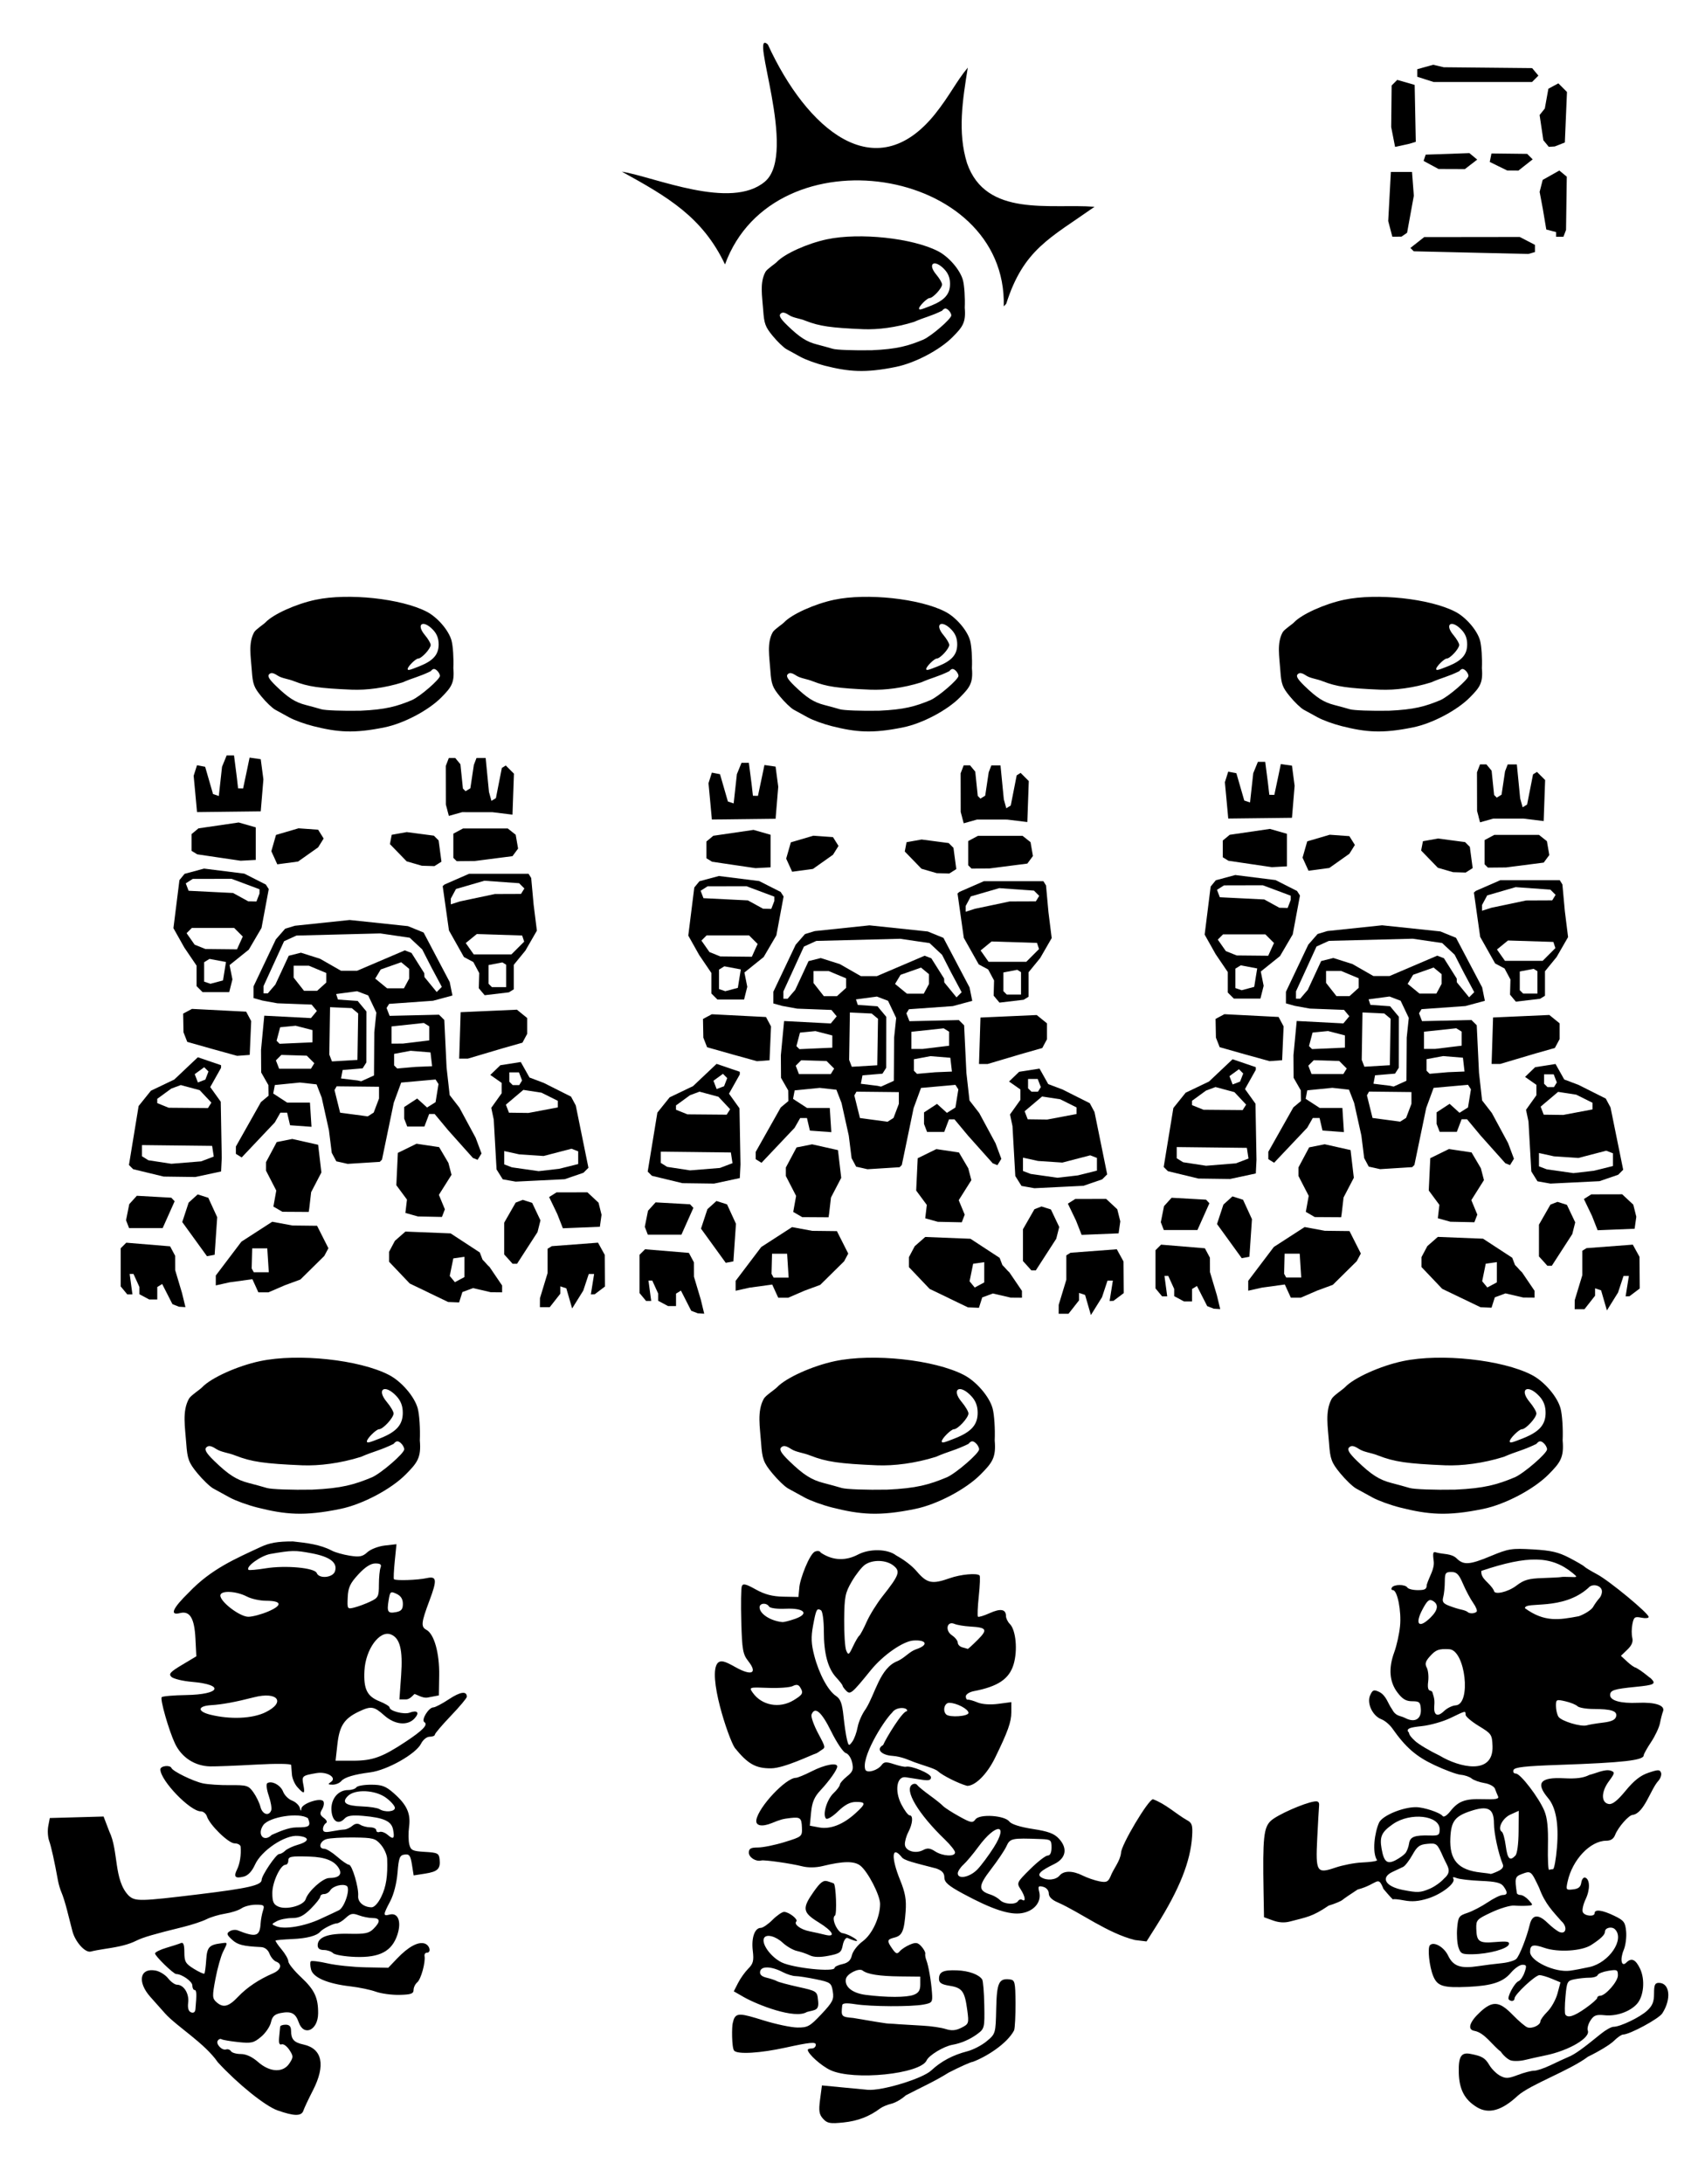 <svg xmlns="http://www.w3.org/2000/svg" xmlns:svg="http://www.w3.org/2000/svg" id="svg5" width="549" height="703" version="1.1" viewBox="0 0 145.256 186.002"><g id="layer1" transform="translate(-32.853,-40.062)"><path d="m 154.297,46.824 -0.699,-0.225 V 46.277 45.955 l 0.676,-0.188 0.676,-0.188 0.45,0.105 0.45,0.105 3.767,0.037 3.767,0.037 0.266,0.32 0.266,0.32 -0.272,0.272 -0.272,0.272 h -4.188 -4.188 z" style="fill:#000;stroke-width:.06" id="segment-21"/><path style="fill:#000;stroke-width:.214" id="omega-3" d="m 157.353,150.601 -1.632,-0.784 -0.882,-0.927 -0.882,-0.927 v -0.424 -0.425 l 0.248,-0.467 0.248,-0.467 0.448,-0.393 0.448,-0.393 1.926,0.077 1.926,0.077 1.242,0.811 1.242,0.811 0.118,0.307 0.118,0.307 c 0.369,0.372 0.376,0.43 0.596,0.623 l 0.535,0.788 0.535,0.788 v 0.291 0.291 l -0.481,-0.004 -0.481,-0.004 -0.758,-0.176 -0.758,-0.176 -0.453,0.168 -0.453,0.168 -0.14,0.442 -0.14,0.442 -0.467,-0.019 -0.467,-0.019 -1.632,-0.784 z m 3.022,-2.197 v -0.863 l -0.473,0.068 -0.473,0.068 -0.152,0.747 -0.152,0.747 0.22,0.265 0.22,0.265 0.405,-0.217 0.405,-0.217 z m -17.808,1.603 -0.255,-0.559 -0.971,0.133 -0.971,0.133 -0.588,0.131 -0.588,0.131 v -0.421 -0.421 l 1.091,-1.441 1.091,-1.441 1.312,-0.848 1.312,-0.848 0.86,0.159 0.86,0.159 1.051,0.012 1.051,0.012 0.483,0.956 0.483,0.956 -0.176,0.329 -0.176,0.329 -1.018,1.004 -1.018,1.004 -0.66,0.243 -0.66,0.243 -0.703,0.303 -0.703,0.303 h -0.425 -0.425 z m 1.078,-2.169 -0.065,-1.016 h -0.642 -0.642 l -0.022,0.856 -0.022,0.856 0.088,0.16 0.088,0.16 h 0.641 0.641 z m 12.237,-3.883 -0.535,-0.15 0.067,-0.568 0.067,-0.568 -0.453,-0.613 -0.453,-0.613 0.065,-1.376 0.065,-1.376 0.795,-0.389 0.795,-0.389 0.963,0.144 0.962,0.144 0.397,0.672 0.396,0.672 0.132,0.507 0.132,0.507 -0.538,0.853 -0.538,0.853 0.255,0.616 0.255,0.616 -0.125,0.325 -0.125,0.325 -1.023,-0.021 -1.023,-0.021 -0.535,-0.15 z m -11.4,-0.471 -0.381,-0.222 0.123,-0.681 0.123,-0.681 -0.437,-0.848 -0.437,-0.848 v -0.362 -0.362 l 0.456,-0.855 0.456,-0.855 0.662,-0.132 0.662,-0.132 1.102,0.247 1.102,0.247 0.139,1.179 0.139,1.179 -0.437,0.839 -0.437,0.839 -0.079,0.682 -0.079,0.682 -0.024,0.16 -0.024,0.16 -1.123,-0.007 -1.123,-0.007 -0.381,-0.222 z m 5.462,-3.968 -0.482,-0.106 -0.194,-0.362 -0.194,-0.362 -0.12,-0.96 -0.12,-0.96 -0.309,-1.391 -0.309,-1.391 -0.218,-0.563 -0.218,-0.563 -0.71,-0.079 -0.71,-0.079 -1.068,0.107 -1.068,0.107 -0.068,0.361 -0.068,0.361 0.597,0.388 0.597,0.388 h 0.967 0.967 l 0.066,1.029 0.066,1.029 -0.913,-0.066 -0.913,-0.066 -0.125,-0.535 -0.125,-0.535 h -0.288 -0.288 l -0.237,0.415 -0.237,0.415 -1.411,1.491 -1.411,1.491 -0.247,-0.153 -0.247,-0.153 v -0.312 -0.312 l 1.068,-1.894 1.068,-1.894 0.323,-0.268 0.323,-0.268 -0.007,-0.455 -0.007,-0.455 -0.306,-0.535 -0.306,-0.535 -0.007,-0.963 -0.006,-0.963 0.138,-1.456 0.138,-1.456 1.988,0.103 1.988,0.103 0.253,-0.304 0.253,-0.304 -0.225,-0.272 -0.225,-0.272 -1.459,-0.055 -1.459,-0.055 -0.642,-0.117 -0.642,-0.117 -0.374,-0.105 -0.374,-0.105 v -0.494 -0.494 l 0.952,-2.006 0.952,-2.006 0.397,-0.454 0.397,-0.454 0.416,-0.126 0.416,-0.126 2.331,-0.245 2.331,-0.245 2.483,0.262 2.483,0.262 0.667,0.272 0.667,0.272 1.112,2.109 1.112,2.109 0.116,0.573 0.116,0.573 -0.826,0.223 -0.826,0.223 -1.871,0.133 -1.871,0.133 -0.109,0.175 -0.108,0.175 0.129,0.335 0.129,0.335 2.105,-0.049 2.105,-0.049 0.225,0.223 0.225,0.223 0.097,2.024 0.097,2.024 0.132,1.177 0.132,1.177 0.415,0.535 0.415,0.535 0.693,1.284 0.693,1.284 0.248,0.665 0.248,0.665 -0.167,0.271 -0.167,0.271 -0.199,-0.08 -0.199,-0.08 -1.056,-1.181 -1.055,-1.181 -0.575,-0.691 -0.575,-0.691 h -0.233 -0.233 l -0.203,0.535 -0.203,0.535 h -0.731 -0.731 l -0.13,-0.338 -0.13,-0.338 v -0.493 -0.493 l 0.553,-0.362 0.553,-0.362 0.422,0.382 0.422,0.382 0.362,-0.228 0.362,-0.228 0.125,-0.77 0.125,-0.77 -0.125,-0.194 -0.125,-0.194 -1.465,0.131 -1.465,0.131 -0.315,0.856 -0.315,0.856 -0.503,2.426 -0.503,2.425 -0.094,0.093 -0.093,0.094 -1.368,0.086 -1.368,0.086 z m 2.447,-4.095 0.254,-0.162 0.227,-0.598 0.227,-0.598 v -0.501 -0.501 l -1.806,-0.02 -1.806,-0.02 -0.09,0.16 -0.09,0.16 0.239,0.963 0.239,0.963 0.963,0.128 0.963,0.128 0.214,0.029 0.214,0.029 0.254,-0.162 z m -0.264,-3.075 0.545,-0.248 0.012,-1.838 0.012,-1.838 0.088,-0.838 0.088,-0.838 -0.347,-0.731 -0.347,-0.731 -0.473,-0.18 -0.473,-0.18 -0.893,0.12 -0.893,0.12 0.078,0.235 0.078,0.235 0.839,0.059 0.839,0.059 0.374,0.449 0.374,0.449 -0.003,2.169 -0.003,2.169 -0.16,0.251 -0.16,0.252 -0.851,0.07 -0.851,0.07 -0.068,0.36 -0.068,0.36 0.708,0.087 0.708,0.087 0.15,0.034 0.15,0.034 z m -4.684,-1.056 0.145,-0.234 -0.321,-0.321 -0.321,-0.321 -1.084,-0.033 -1.084,-0.033 -0.232,0.232 -0.232,0.232 0.137,0.357 0.137,0.357 h 1.355 1.355 z m 9.469,0.05 0.71,-0.029 -0.068,-0.588 -0.068,-0.588 -0.846,-0.069 -0.846,-0.069 -0.705,0.132 -0.705,0.132 v 0.49 0.49 l 0.132,0.132 0.132,0.132 0.777,-0.068 0.777,-0.068 z m -5.62,-2.544 0.032,-1.98 -0.271,-0.225 -0.271,-0.225 -0.927,-0.042 -0.927,-0.042 -0.032,2.017 -0.032,2.017 0.113,0.293 0.113,0.293 1.085,-0.064 1.085,-0.064 z m -3.861,-0.039 v -0.521 l -0.718,-0.186 -0.718,-0.186 -0.659,0.065 -0.659,0.065 -0.152,0.575 -0.152,0.575 0.129,0.129 0.129,0.129 1.4,-0.062 1.4,-0.062 z m 8.825,0.49 1.123,-0.135 v -0.599 -0.599 l -0.231,-0.143 -0.231,-0.143 -1.374,0.147 -1.374,0.147 v 0.732 0.732 l 0.481,-0.001 0.481,-0.001 1.123,-0.135 z m -12.312,-4.515 0.324,-0.374 0.57,-1.227 0.57,-1.227 0.519,-0.13 0.519,-0.13 0.814,0.258 0.814,0.258 0.894,0.511 0.894,0.511 h 0.685 0.685 l 2.032,-0.868 2.032,-0.868 0.285,0.109 0.285,0.109 0.544,0.862 0.544,0.862 0.008,0.165 0.008,0.165 0.521,0.637 0.521,0.637 0.219,-0.219 0.219,-0.219 -0.452,-0.846 -0.452,-0.846 -0.383,-0.749 -0.383,-0.749 -0.531,-0.497 -0.531,-0.497 -1.254,-0.184 -1.254,-0.184 -3.571,0.091 -3.571,0.091 -0.528,0.241 -0.528,0.241 -0.874,1.909 -0.874,1.909 v 0.312 0.312 h 0.181 0.181 z m 4.272,-0.194 0.391,-0.354 v -0.406 -0.406 l -0.742,-0.31 -0.742,-0.31 h -0.649 -0.649 v 0.506 0.506 l 0.443,0.564 0.443,0.564 h 0.556 0.556 z m 7.23,-0.274 0.221,-0.414 v -0.416 -0.416 l -0.339,-0.281 -0.339,-0.281 -0.872,0.308 -0.872,0.308 -0.234,0.388 -0.234,0.388 0.505,0.414 0.505,0.414 h 0.718 0.718 z m 4.546,4.425 0.061,-1.979 2.397,-0.107 2.397,-0.107 0.437,0.355 0.437,0.355 v 0.675 0.675 l -0.201,0.375 -0.201,0.375 -0.815,0.231 -0.815,0.231 -1.513,0.449 -1.513,0.449 h -0.367 -0.367 z m -20.05,1.442 -1.07,-0.295 -1.055,-0.299 -1.055,-0.299 -0.16,-0.408 -0.16,-0.408 -0.015,-0.795 -0.015,-0.795 0.376,-0.201 0.376,-0.201 2.308,0.118 2.308,0.118 0.214,0.401 0.214,0.401 -0.063,1.44 -0.063,1.44 -0.535,0.04 -0.535,0.04 z"/><path d="m 161.746,125.065 -0.248,-0.299 0.018,-0.646 0.018,-0.646 -0.251,-0.469 -0.251,-0.469 -0.401,-0.214 -0.401,-0.214 -0.637,-1.131 -0.637,-1.131 -0.267,-1.888 -0.267,-1.888 0.077,-0.068 0.078,-0.068 1.046,-0.457 1.046,-0.457 h 2.534 2.534 l 0.112,0.181 0.112,0.181 0.103,1.129 0.103,1.129 0.139,1.112 0.139,1.112 -0.489,0.849 -0.489,0.849 -0.495,0.606 -0.495,0.606 v 1.043 1.043 l -0.209,0.129 -0.209,0.129 -1.031,0.122 -1.031,0.122 z m 2.085,-1.346 v -0.952 l -0.162,-0.1 -0.162,-0.1 -0.589,0.113 -0.589,0.113 v 0.797 0.797 l 0.143,0.143 0.143,0.143 h 0.608 0.608 z m 0.991,-2.378 0.542,-0.542 -0.087,-0.262 -0.087,-0.262 -1.933,-0.061 -1.933,-0.061 -0.469,0.383 -0.469,0.383 0.34,0.483 0.34,0.483 h 1.606 1.606 z m -3.433,-4.284 1.478,-0.313 1.113,-0.005 1.113,-0.005 0.144,-0.233 0.144,-0.233 -0.223,-0.223 -0.223,-0.223 -1.479,-0.106 -1.479,-0.106 -1.212,0.352 -1.212,0.352 -0.22,0.41 -0.22,0.41 v 0.243 0.243 l 0.399,-0.127 0.399,-0.127 z m -23.678,7.786 -0.257,-0.257 v -0.872 -0.872 l -0.52,-0.766 -0.52,-0.766 -0.466,-0.829 -0.466,-0.829 0.256,-2.047 0.256,-2.047 0.219,-0.267 0.219,-0.267 0.829,-0.223 0.829,-0.223 1.715,0.215 1.715,0.215 0.916,0.464 0.916,0.464 0.125,0.194 0.125,0.194 -0.308,1.654 -0.308,1.654 -0.541,0.923 -0.541,0.923 -0.82,0.659 -0.82,0.659 0.122,0.608 0.122,0.608 -0.137,0.544 -0.137,0.544 h -1.133 -1.133 z m 2.12,-1.524 0.128,-0.786 -0.702,-0.132 -0.702,-0.132 -0.228,0.141 -0.228,0.141 v 0.827 0.827 l 0.268,0.091 0.268,0.091 0.535,-0.142 0.535,-0.142 z m 1.311,-2.409 0.248,-0.544 -0.367,-0.367 -0.367,-0.367 h -1.804 -1.804 l -0.223,0.223 -0.223,0.223 0.343,0.489 0.343,0.489 0.46,0.185 0.46,0.185 1.345,0.013 1.345,0.013 z m 1.543,-3.87 0.13,-0.339 v -0.182 -0.181 l -1.188,-0.444 -1.188,-0.444 -1.654,0.004 -1.654,0.004 -0.299,0.19 -0.299,0.19 0.121,0.316 0.121,0.316 1.894,0.094 1.894,0.095 0.643,0.353 0.643,0.353 0.352,0.008 0.352,0.009 z m 13.314,-2.891 -0.649,-0.189 -0.712,-0.734 -0.712,-0.734 0.076,-0.396 0.076,-0.396 0.641,-0.115 0.641,-0.115 1.154,0.152 1.154,0.152 0.203,0.203 0.203,0.203 0.121,0.905 0.121,0.905 -0.299,0.189 -0.299,0.189 -0.536,-0.016 -0.536,-0.016 -0.649,-0.189 z m -11.921,-0.491 -0.255,-0.559 0.199,-0.694 0.199,-0.694 0.959,-0.282 0.959,-0.282 0.836,0.06 0.836,0.06 0.235,0.375 0.235,0.375 -0.234,0.375 -0.234,0.375 -0.855,0.605 -0.855,0.605 -0.886,0.119 -0.886,0.119 z m -4.72,-0.021 -1.85,-0.274 -0.241,-0.149 -0.241,-0.149 v -0.712 -0.712 l 0.295,-0.245 0.295,-0.245 1.713,-0.25 1.713,-0.25 0.726,0.208 0.726,0.208 v 1.386 1.386 l -0.643,0.035 -0.643,0.035 z m 20.114,0.168 -0.143,-0.143 v -1.029 -1.029 l 0.415,-0.222 0.415,-0.222 h 1.903 1.903 l 0.338,0.268 0.338,0.268 0.102,0.59 0.102,0.589 -0.238,0.322 -0.238,0.322 -1.608,0.207 -1.608,0.207 -0.768,0.007 -0.768,0.007 z m -0.652,-4.202 -0.129,-0.48 -0.004,-1.645 -0.004,-1.644 0.13,-0.339 0.13,-0.339 h 0.272 0.272 l 0.221,0.268 0.221,0.268 0.107,1.035 0.107,1.035 0.113,0.113 0.113,0.113 0.204,-0.126 0.204,-0.126 0.149,-0.995 0.149,-0.995 0.113,-0.294 0.113,-0.294 h 0.389 0.389 l 0.142,1.448 0.142,1.448 0.105,0.378 0.105,0.378 0.19,-0.117 0.19,-0.117 0.253,-1.285 0.253,-1.285 0.168,-0.104 0.168,-0.104 0.347,0.347 0.347,0.347 -0.062,1.746 -0.062,1.746 -0.858,-0.105 -0.858,-0.105 -1.287,-8.8e-4 -1.287,-8.7e-4 -0.565,0.159 -0.565,0.159 -0.129,-0.48 z m -21.47,-1.383 -0.145,-1.545 0.143,-0.45 0.143,-0.45 0.347,0.067 0.347,0.067 0.336,1.162 0.336,1.162 0.246,0.082 0.246,0.082 0.137,-1.245 0.137,-1.245 0.197,-0.483 0.197,-0.483 h 0.313 0.313 l 0.117,0.911 0.117,0.911 0.057,0.491 0.057,0.491 0.214,0.005 0.214,0.005 0.173,-0.817 0.173,-0.817 0.103,-0.496 0.103,-0.496 0.475,0.068 0.475,0.068 0.113,0.858 0.113,0.858 -0.113,1.362 -0.113,1.362 -2.714,0.032 -2.714,0.032 z" style="fill:#000;stroke-width:.057" id="hands-23"/><path d="m 135.976,151.4 -0.277,-0.112 -0.437,-0.857 -0.437,-0.857 -0.209,0.129 -0.209,0.129 v 0.53 0.53 h -0.34 -0.34 l -0.42,-0.225 -0.42,-0.225 v -0.308 -0.308 l -0.252,-0.554 -0.252,-0.554 h -0.162 -0.162 l 0.117,0.869 0.117,0.869 h -0.219 -0.219 l -0.28,-0.338 -0.28,-0.338 v -1.626 -1.626 l 0.237,-0.237 0.237,-0.237 1.867,0.155 1.867,0.155 0.214,0.401 0.214,0.401 0.002,0.612 0.002,0.612 0.292,0.978 0.292,0.978 0.145,0.598 0.145,0.598 -0.276,-0.017 -0.276,-0.017 -0.277,-0.112 z m 31.032,-0.234 0.002,-0.38 0.324,-1.067 0.324,-1.067 v -1.039 -1.039 l 0.179,-0.111 0.179,-0.111 1.971,-0.149 1.971,-0.149 0.285,0.518 0.285,0.518 0.01,1.349 0.01,1.349 -0.435,0.329 -0.435,0.329 -0.166,0.007 -0.166,0.007 0.139,-0.869 0.139,-0.869 h -0.228 -0.228 l -0.234,0.706 -0.234,0.706 -0.474,0.761 -0.474,0.761 -0.248,-0.857 -0.248,-0.857 -0.256,-0.085 -0.256,-0.085 v 0.315 0.315 l -0.45,0.573 -0.45,0.573 h -0.419 -0.419 l 0.002,-0.38 z m -2.685,-3.712 -0.36,-0.397 v -1.352 -1.352 l 0.489,-0.854 0.489,-0.854 0.302,-0.117 0.302,-0.117 0.4,0.127 0.4,0.127 0.354,0.746 0.354,0.746 -0.126,0.5 -0.126,0.5 -0.872,1.349 -0.872,1.349 h -0.188 -0.188 z m -26.733,-1.7 -1.055,-1.456 0.273,-0.828 0.273,-0.828 0.385,-0.349 0.385,-0.349 0.451,0.143 0.451,0.143 0.38,0.827 0.38,0.827 -0.109,1.601 -0.109,1.601 -0.326,0.061 -0.326,0.061 z m -5.715,-1.278 -0.128,-0.333 0.137,-0.685 0.137,-0.685 0.323,-0.356 0.323,-0.356 1.468,0.082 1.468,0.082 0.142,0.152 0.142,0.152 -0.51,1.141 -0.51,1.141 h -1.432 -1.432 z m 36.849,-0.255 -0.238,-0.607 -0.347,-0.722 -0.347,-0.722 0.314,-0.199 0.314,-0.199 1.317,-0.003 1.317,-0.003 0.473,0.441 0.473,0.441 0.129,0.515 0.129,0.515 -0.072,0.511 -0.072,0.511 -1.576,0.064 -1.576,0.064 z m -4.334,-3.463 -0.552,-0.098 -0.263,-0.421 -0.263,-0.421 -0.12,-2.123 -0.12,-2.123 -0.105,-0.5 -0.105,-0.5 0.442,-0.62 0.442,-0.62 v -0.443 -0.443 l -0.483,-0.338 -0.483,-0.338 0.429,-0.414 0.429,-0.414 0.869,-0.136 0.869,-0.136 0.371,0.66 0.371,0.66 0.607,0.229 0.607,0.229 1.162,0.584 1.162,0.584 0.202,0.376 0.202,0.376 0.54,2.654 0.54,2.654 -0.213,0.213 -0.213,0.213 -0.798,0.274 -0.798,0.274 -2.089,0.103 -2.089,0.103 z m 5.061,-1.195 0.815,-0.204 v -0.542 -0.542 l -0.286,-0.11 -0.286,-0.11 -1.187,0.309 -1.187,0.309 -1.038,-0.069 -1.038,-0.07 -0.64,-0.141 -0.64,-0.141 v 0.567 0.567 l 0.328,0.126 0.328,0.126 1.139,0.163 1.139,0.163 0.869,-0.1 0.869,-0.1 z m -2.173,-4.79 1.25,-0.235 v -0.282 -0.282 l -0.694,-0.346 -0.694,-0.346 -0.773,-0.119 -0.773,-0.119 -0.744,0.629 -0.744,0.629 0.131,0.342 0.131,0.342 0.83,0.011 0.83,0.011 1.25,-0.235 z m -1.914,-2.332 0.122,-0.198 -0.133,-0.346 -0.133,-0.346 h -0.411 -0.411 v 0.398 0.398 l 0.145,0.145 0.145,0.145 h 0.277 0.277 z m -31.714,7.671 -1.299,-0.314 -0.179,-0.179 -0.179,-0.179 0.412,-2.511 0.412,-2.511 0.523,-0.651 0.523,-0.651 0.995,-0.476 0.995,-0.476 1.004,-0.949 1.004,-0.949 0.989,0.337 0.989,0.337 v 0.113 0.113 l -0.46,0.819 -0.46,0.819 0.447,0.623 0.447,0.623 0.043,2.391 0.043,2.391 -0.029,0.58 -0.029,0.58 -1.097,0.235 -1.097,0.235 -1.348,-0.018 -1.348,-0.018 z m 5.029,-1.184 0.538,-0.205 -0.069,-0.455 -0.069,-0.455 -2.988,-0.034 -2.988,-0.034 4e-5,0.476 2e-5,0.476 0.272,0.17 0.272,0.17 0.978,0.15 0.978,0.15 1.27,-0.103 1.27,-0.103 z m 0.192,-4.567 0.144,-0.233 -0.498,-0.53 -0.498,-0.53 -0.806,-0.217 -0.806,-0.217 -0.404,0.15 -0.404,0.15 -0.598,0.436 -0.598,0.436 v 0.183 0.183 l 0.489,0.197 0.489,0.197 1.671,0.014 1.671,0.014 0.144,-0.233 z m -0.237,-2.536 0.133,-0.346 -0.182,-0.182 -0.182,-0.182 -0.404,0.295 -0.404,0.295 0.136,0.354 0.136,0.354 0.317,-0.122 0.317,-0.122 z" style="fill:#000;stroke-width:.058" id="hands-3"/><path style="fill:#000;stroke-width:.214" id="omega-2" d="m 113.683,150.606 -1.632,-0.784 -0.882,-0.927 -0.882,-0.927 v -0.424 -0.424 l 0.248,-0.467 0.248,-0.467 0.448,-0.393 0.448,-0.393 1.926,0.077 1.926,0.077 1.242,0.812 1.242,0.812 0.118,0.307 0.118,0.307 c 0.369,0.372 0.376,0.43 0.596,0.623 l 0.535,0.788 0.535,0.788 v 0.291 0.291 l -0.481,-0.004 -0.481,-0.004 -0.758,-0.176 -0.758,-0.176 -0.453,0.168 -0.453,0.168 -0.14,0.442 -0.14,0.442 -0.467,-0.018 -0.467,-0.018 -1.632,-0.784 z m 3.022,-2.197 v -0.863 l -0.473,0.068 -0.473,0.068 -0.152,0.747 -0.152,0.747 0.22,0.265 0.22,0.265 0.405,-0.217 0.405,-0.217 z m -17.808,1.603 -0.255,-0.559 -0.971,0.133 -0.971,0.133 -0.588,0.131 -0.588,0.131 v -0.421 -0.421 l 1.091,-1.441 1.091,-1.441 1.312,-0.848 1.312,-0.848 0.86,0.159 0.86,0.159 1.051,0.012 1.051,0.012 0.483,0.956 0.483,0.956 -0.176,0.329 -0.176,0.329 -1.018,1.004 -1.018,1.004 -0.66,0.243 -0.66,0.243 -0.703,0.303 -0.703,0.303 h -0.425 -0.425 z m 1.078,-2.169 -0.065,-1.016 h -0.642 -0.642 l -0.022,0.856 -0.022,0.856 0.088,0.16 0.088,0.16 h 0.641 0.641 z m 12.237,-3.883 -0.535,-0.15 0.068,-0.568 0.067,-0.568 -0.453,-0.613 -0.453,-0.613 0.065,-1.376 0.065,-1.376 0.795,-0.389 0.795,-0.389 0.962,0.144 0.962,0.144 0.396,0.672 0.396,0.672 0.132,0.507 0.132,0.507 -0.538,0.853 -0.538,0.853 0.255,0.616 0.255,0.616 -0.125,0.325 -0.125,0.325 -1.023,-0.021 -1.023,-0.021 -0.535,-0.15 z m -11.4,-0.471 -0.381,-0.222 0.123,-0.681 0.123,-0.681 -0.437,-0.848 -0.437,-0.848 v -0.362 -0.362 l 0.456,-0.855 0.456,-0.855 0.662,-0.132 0.662,-0.132 1.102,0.247 1.102,0.247 0.139,1.179 0.139,1.179 -0.437,0.839 -0.437,0.839 -0.079,0.682 -0.079,0.682 -0.024,0.16 -0.024,0.16 -1.123,-0.007 -1.123,-0.007 -0.381,-0.222 z m 5.462,-3.968 -0.482,-0.106 -0.194,-0.362 -0.194,-0.362 -0.12,-0.96 -0.12,-0.96 -0.309,-1.391 -0.309,-1.391 -0.218,-0.563 -0.218,-0.563 -0.71,-0.079 -0.71,-0.079 -1.068,0.107 -1.068,0.107 -0.069,0.361 -0.068,0.361 0.597,0.388 0.597,0.388 h 0.967 0.967 l 0.066,1.029 0.066,1.029 -0.913,-0.066 -0.913,-0.066 -0.125,-0.535 -0.125,-0.535 h -0.288 -0.288 l -0.237,0.415 -0.237,0.415 -1.411,1.491 -1.411,1.491 -0.247,-0.153 -0.247,-0.153 v -0.312 -0.312 l 1.068,-1.894 1.068,-1.894 0.323,-0.268 0.323,-0.268 -0.007,-0.455 -0.007,-0.455 -0.306,-0.535 -0.306,-0.535 -0.007,-0.963 -0.006,-0.963 0.138,-1.456 0.138,-1.456 1.988,0.103 1.988,0.103 0.253,-0.304 0.253,-0.304 -0.225,-0.272 -0.225,-0.272 -1.459,-0.055 -1.459,-0.055 -0.642,-0.117 -0.642,-0.117 -0.374,-0.105 -0.374,-0.105 v -0.494 -0.494 l 0.952,-2.006 0.952,-2.006 0.397,-0.454 0.397,-0.454 0.416,-0.126 0.416,-0.126 2.331,-0.245 2.331,-0.245 2.483,0.262 2.483,0.262 0.667,0.272 0.667,0.272 1.112,2.109 1.112,2.109 0.116,0.573 0.116,0.573 -0.826,0.223 -0.826,0.223 -1.871,0.133 -1.871,0.133 -0.109,0.175 -0.108,0.176 0.129,0.335 0.129,0.335 2.105,-0.049 2.105,-0.049 0.225,0.223 0.225,0.223 0.097,2.024 0.097,2.024 0.132,1.177 0.132,1.177 0.415,0.535 0.415,0.535 0.693,1.284 0.693,1.284 0.248,0.665 0.248,0.665 -0.167,0.271 -0.167,0.271 -0.199,-0.08 -0.199,-0.08 -1.055,-1.181 -1.055,-1.181 -0.575,-0.691 -0.575,-0.691 h -0.233 -0.233 l -0.203,0.535 -0.203,0.535 h -0.731 -0.731 l -0.13,-0.338 -0.13,-0.338 v -0.493 -0.493 l 0.553,-0.362 0.553,-0.362 0.422,0.382 0.422,0.382 0.362,-0.228 0.362,-0.228 0.125,-0.77 0.125,-0.77 -0.125,-0.194 -0.125,-0.194 -1.465,0.131 -1.465,0.131 -0.315,0.856 -0.315,0.856 -0.503,2.426 -0.503,2.426 -0.094,0.093 -0.093,0.094 -1.368,0.086 -1.368,0.086 z m 2.447,-4.095 0.254,-0.162 0.227,-0.598 0.227,-0.598 v -0.501 -0.501 l -1.806,-0.019 -1.806,-0.019 -0.09,0.16 -0.09,0.16 0.239,0.963 0.239,0.963 0.963,0.128 0.963,0.128 0.214,0.029 0.214,0.029 0.254,-0.162 z m -0.264,-3.075 0.545,-0.248 0.012,-1.838 0.012,-1.838 0.088,-0.838 0.088,-0.838 -0.347,-0.731 -0.347,-0.731 -0.473,-0.18 -0.473,-0.18 -0.893,0.12 -0.893,0.12 0.078,0.235 0.078,0.235 0.839,0.059 0.839,0.059 0.374,0.449 0.374,0.449 -0.003,2.169 -0.003,2.169 -0.16,0.251 -0.16,0.252 -0.851,0.07 -0.851,0.07 -0.068,0.36 -0.068,0.36 0.708,0.087 0.708,0.087 0.15,0.034 0.15,0.034 z m -4.684,-1.056 0.145,-0.234 -0.321,-0.321 -0.321,-0.321 -1.084,-0.033 -1.084,-0.033 -0.232,0.232 -0.232,0.232 0.137,0.357 0.137,0.357 h 1.355 1.355 z m 9.469,0.05 0.71,-0.029 -0.068,-0.588 -0.068,-0.588 -0.846,-0.069 -0.846,-0.069 -0.705,0.132 -0.705,0.132 v 0.49 0.49 l 0.132,0.132 0.132,0.132 0.777,-0.068 0.777,-0.068 z m -5.62,-2.544 0.032,-1.98 -0.271,-0.225 -0.271,-0.225 -0.927,-0.042 -0.927,-0.042 -0.032,2.017 -0.032,2.017 0.113,0.293 0.113,0.293 1.085,-0.064 1.085,-0.064 z m -3.861,-0.039 v -0.521 l -0.718,-0.186 -0.718,-0.186 -0.659,0.065 -0.659,0.065 -0.152,0.575 -0.152,0.575 0.129,0.129 0.129,0.129 1.4,-0.062 1.4,-0.062 z m 8.825,0.49 1.123,-0.135 v -0.599 -0.599 l -0.231,-0.143 -0.231,-0.143 -1.374,0.147 -1.374,0.147 v 0.732 0.732 l 0.481,-0.001 0.481,-0.001 1.123,-0.135 z m -12.312,-4.515 0.324,-0.374 0.57,-1.227 0.57,-1.227 0.519,-0.13 0.519,-0.13 0.814,0.258 0.814,0.258 0.894,0.511 0.894,0.511 h 0.685 0.685 l 2.032,-0.868 2.032,-0.868 0.285,0.109 0.285,0.109 0.544,0.862 0.544,0.862 0.008,0.165 0.008,0.165 0.521,0.637 0.521,0.637 0.219,-0.219 0.219,-0.219 -0.452,-0.846 -0.452,-0.846 -0.383,-0.749 -0.383,-0.749 -0.531,-0.497 -0.531,-0.497 -1.254,-0.184 -1.254,-0.184 -3.571,0.091 -3.571,0.091 -0.528,0.241 -0.528,0.241 -0.874,1.909 -0.874,1.909 v 0.312 0.312 h 0.181 0.181 z m 4.272,-0.194 0.391,-0.354 v -0.406 -0.406 l -0.742,-0.31 -0.742,-0.31 h -0.649 -0.649 v 0.506 0.506 l 0.443,0.564 0.443,0.564 h 0.556 0.556 z m 7.23,-0.274 0.221,-0.414 v -0.416 -0.416 l -0.339,-0.281 -0.339,-0.281 -0.872,0.308 -0.872,0.308 -0.234,0.388 -0.234,0.388 0.505,0.414 0.505,0.414 h 0.718 0.718 z m 4.546,4.425 0.061,-1.979 2.397,-0.107 2.397,-0.107 0.437,0.355 0.437,0.355 v 0.675 0.675 l -0.201,0.375 -0.201,0.375 -0.815,0.231 -0.815,0.231 -1.513,0.449 -1.513,0.449 h -0.367 -0.367 z m -20.049,1.442 -1.07,-0.295 -1.055,-0.299 -1.055,-0.299 -0.16,-0.408 -0.16,-0.408 -0.015,-0.795 -0.015,-0.795 0.376,-0.201 0.376,-0.201 2.308,0.118 2.308,0.118 0.214,0.401 0.214,0.401 -0.063,1.44 -0.063,1.44 -0.535,0.04 -0.535,0.04 z"/><path d="m 117.754,125.148 -0.248,-0.299 0.018,-0.646 0.018,-0.646 -0.251,-0.469 -0.251,-0.469 -0.401,-0.214 -0.401,-0.214 -0.637,-1.131 -0.637,-1.131 -0.267,-1.888 -0.267,-1.888 0.077,-0.068 0.077,-0.068 1.046,-0.457 1.046,-0.457 h 2.534 2.534 l 0.112,0.181 0.112,0.181 0.103,1.129 0.103,1.129 0.139,1.112 0.139,1.112 -0.489,0.849 -0.489,0.849 -0.495,0.606 -0.495,0.606 v 1.043 1.043 l -0.209,0.129 -0.209,0.129 -1.031,0.122 -1.031,0.122 z m 2.085,-1.346 v -0.952 l -0.162,-0.1 -0.162,-0.1 -0.589,0.113 -0.589,0.113 v 0.797 0.797 l 0.143,0.143 0.143,0.143 h 0.608 0.608 z m 0.991,-2.378 0.542,-0.542 -0.087,-0.262 -0.087,-0.262 -1.933,-0.061 -1.933,-0.061 -0.469,0.383 -0.469,0.383 0.34,0.483 0.34,0.483 h 1.606 1.606 z m -3.433,-4.284 1.478,-0.313 1.113,-0.004 1.113,-0.004 0.144,-0.233 0.144,-0.233 -0.223,-0.223 -0.223,-0.223 -1.479,-0.106 -1.479,-0.106 -1.212,0.352 -1.212,0.352 -0.22,0.41 -0.22,0.41 v 0.243 0.243 l 0.399,-0.127 0.399,-0.127 z m -23.678,7.786 -0.257,-0.257 v -0.872 -0.872 l -0.52,-0.766 -0.52,-0.766 -0.466,-0.829 -0.466,-0.829 0.256,-2.047 0.256,-2.047 0.219,-0.267 0.219,-0.267 0.829,-0.223 0.829,-0.223 1.715,0.215 1.715,0.215 0.916,0.464 0.916,0.464 0.125,0.194 0.125,0.194 -0.308,1.654 -0.308,1.654 -0.541,0.923 -0.541,0.923 -0.82,0.659 -0.82,0.659 0.122,0.608 0.122,0.608 -0.137,0.544 -0.137,0.544 h -1.133 -1.133 z m 2.12,-1.524 0.128,-0.786 -0.702,-0.132 -0.702,-0.132 -0.228,0.141 -0.228,0.141 v 0.827 0.827 l 0.268,0.091 0.268,0.091 0.535,-0.142 0.535,-0.142 z m 1.311,-2.409 0.248,-0.544 -0.367,-0.367 -0.367,-0.367 h -1.804 -1.804 l -0.223,0.223 -0.223,0.223 0.343,0.489 0.343,0.489 0.46,0.185 0.46,0.185 1.345,0.014 1.345,0.014 z m 1.543,-3.87 0.13,-0.339 v -0.182 -0.182 l -1.188,-0.444 -1.188,-0.444 -1.654,0.003 -1.654,0.003 -0.299,0.19 -0.299,0.19 0.121,0.316 0.121,0.316 1.894,0.095 1.894,0.094 0.643,0.353 0.643,0.353 0.352,0.009 0.352,0.009 z m 13.314,-2.891 -0.649,-0.189 -0.712,-0.734 -0.712,-0.734 0.076,-0.396 0.076,-0.396 0.641,-0.115 0.641,-0.115 1.154,0.152 1.154,0.152 0.203,0.203 0.203,0.203 0.121,0.905 0.121,0.905 -0.299,0.189 -0.299,0.189 -0.536,-0.016 -0.536,-0.016 -0.649,-0.189 z m -11.921,-0.491 -0.255,-0.559 0.199,-0.694 0.199,-0.694 0.959,-0.282 0.959,-0.282 0.836,0.06 0.836,0.06 0.235,0.375 0.235,0.375 -0.234,0.375 -0.234,0.375 -0.855,0.605 -0.855,0.605 -0.886,0.119 -0.886,0.119 z m -4.72,-0.021 -1.85,-0.274 -0.241,-0.149 -0.241,-0.149 v -0.712 -0.712 l 0.295,-0.245 0.295,-0.245 1.713,-0.25 1.713,-0.25 0.726,0.208 0.726,0.208 v 1.386 1.386 l -0.643,0.035 -0.643,0.035 z m 20.114,0.168 -0.143,-0.143 v -1.029 -1.029 l 0.415,-0.222 0.415,-0.222 h 1.903 1.903 l 0.338,0.268 0.338,0.268 0.102,0.59 0.102,0.59 -0.238,0.322 -0.238,0.322 -1.608,0.207 -1.608,0.207 -0.768,0.007 -0.768,0.007 z m -0.652,-4.202 -0.129,-0.48 -0.003,-1.645 -0.003,-1.644 0.13,-0.339 0.13,-0.339 h 0.272 0.272 l 0.221,0.268 0.221,0.268 0.107,1.035 0.107,1.035 0.113,0.113 0.113,0.113 0.204,-0.126 0.204,-0.126 0.149,-0.995 0.149,-0.995 0.113,-0.294 0.113,-0.294 h 0.389 0.389 l 0.142,1.448 0.142,1.448 0.105,0.378 0.105,0.378 0.19,-0.117 0.19,-0.117 0.253,-1.285 0.253,-1.285 0.168,-0.104 0.168,-0.104 0.347,0.347 0.347,0.347 -0.062,1.746 -0.062,1.746 -0.858,-0.105 -0.858,-0.105 -1.287,-0.001 -1.287,-10e-4 -0.565,0.159 -0.565,0.159 -0.129,-0.48 z m -21.47,-1.383 -0.145,-1.545 0.143,-0.45 0.143,-0.45 0.347,0.067 0.347,0.067 0.336,1.162 0.336,1.162 0.246,0.082 0.246,0.082 0.137,-1.245 0.137,-1.245 0.197,-0.483 0.197,-0.483 h 0.313 0.313 l 0.118,0.911 0.117,0.911 0.056,0.491 0.056,0.491 0.214,0.004 0.214,0.004 0.173,-0.817 0.173,-0.817 0.103,-0.496 0.103,-0.496 0.475,0.068 0.475,0.068 0.113,0.858 0.113,0.858 -0.113,1.362 -0.113,1.362 -2.714,0.032 -2.714,0.032 z" style="fill:#000;stroke-width:.057" id="hands-22"/><path d="m 92.015,151.793 -0.277,-0.112 -0.437,-0.857 -0.437,-0.857 -0.209,0.129 -0.209,0.129 v 0.53 0.53 h -0.34 -0.34 l -0.42,-0.225 -0.42,-0.225 v -0.308 -0.308 l -0.252,-0.554 -0.252,-0.554 h -0.162 -0.162 l 0.117,0.869 0.117,0.869 h -0.219 -0.219 l -0.28,-0.338 -0.28,-0.338 v -1.626 -1.626 l 0.237,-0.237 0.237,-0.237 1.867,0.155 1.867,0.155 0.214,0.401 0.214,0.401 0.002,0.612 0.002,0.612 0.292,0.978 0.292,0.978 0.145,0.598 0.145,0.598 -0.276,-0.017 -0.276,-0.017 -0.277,-0.112 z m 31.032,-0.234 0.002,-0.38 0.324,-1.067 0.324,-1.067 v -1.039 -1.039 l 0.179,-0.111 0.179,-0.111 1.971,-0.149 1.971,-0.149 0.285,0.518 0.285,0.518 0.01,1.349 0.01,1.349 -0.435,0.329 -0.435,0.329 -0.166,0.007 -0.166,0.007 0.139,-0.869 0.139,-0.869 h -0.228 -0.228 l -0.234,0.706 -0.234,0.706 -0.474,0.761 -0.474,0.761 -0.248,-0.857 -0.248,-0.857 -0.256,-0.085 -0.256,-0.085 v 0.315 0.315 l -0.45,0.573 -0.45,0.573 h -0.419 -0.419 l 0.002,-0.38 z m -2.685,-3.712 -0.36,-0.397 v -1.352 -1.352 l 0.489,-0.854 0.489,-0.854 0.302,-0.117 0.302,-0.117 0.4,0.127 0.4,0.127 0.354,0.746 0.354,0.746 -0.126,0.5 -0.126,0.5 -0.872,1.349 -0.872,1.349 h -0.188 -0.188 z m -26.733,-1.7 -1.055,-1.456 0.273,-0.828 0.273,-0.828 0.385,-0.349 0.385,-0.349 0.451,0.143 0.451,0.143 0.38,0.827 0.38,0.827 -0.109,1.601 -0.109,1.601 -0.326,0.061 -0.326,0.061 z m -5.715,-1.278 -0.128,-0.333 0.137,-0.685 0.137,-0.685 0.323,-0.356 0.323,-0.356 1.468,0.082 1.468,0.082 0.142,0.152 0.142,0.152 -0.51,1.141 -0.51,1.141 h -1.432 -1.432 z m 36.848,-0.255 -0.238,-0.607 -0.347,-0.722 -0.347,-0.722 0.314,-0.199 0.314,-0.199 1.317,-0.003 1.317,-0.003 0.473,0.441 0.473,0.441 0.129,0.515 0.129,0.515 -0.072,0.511 -0.072,0.511 -1.576,0.064 -1.576,0.064 z m -4.333,-3.463 -0.552,-0.098 -0.263,-0.421 -0.263,-0.421 -0.12,-2.123 -0.12,-2.123 -0.105,-0.5 -0.105,-0.5 0.442,-0.62 0.442,-0.62 v -0.443 -0.443 l -0.483,-0.338 -0.483,-0.338 0.429,-0.414 0.429,-0.414 0.869,-0.136 0.869,-0.136 0.371,0.66 0.371,0.66 0.607,0.229 0.607,0.229 1.162,0.584 1.162,0.584 0.202,0.376 0.202,0.376 0.54,2.654 0.54,2.654 -0.213,0.213 -0.213,0.213 -0.798,0.274 -0.798,0.274 -2.089,0.103 -2.089,0.103 z m 5.061,-1.195 0.815,-0.204 v -0.542 -0.542 l -0.286,-0.11 -0.286,-0.11 -1.187,0.309 -1.187,0.309 -1.038,-0.069 -1.038,-0.069 -0.64,-0.141 -0.64,-0.141 v 0.567 0.567 l 0.328,0.126 0.328,0.126 1.139,0.163 1.139,0.163 0.869,-0.1 0.869,-0.1 z m -2.173,-4.79 1.25,-0.235 v -0.282 -0.282 l -0.694,-0.346 -0.694,-0.346 -0.773,-0.119 -0.773,-0.119 -0.744,0.629 -0.744,0.629 0.131,0.342 0.131,0.342 0.83,0.011 0.83,0.011 1.25,-0.235 z m -1.914,-2.332 0.122,-0.198 -0.133,-0.346 -0.133,-0.346 h -0.411 -0.411 v 0.398 0.398 l 0.145,0.145 0.145,0.145 h 0.277 0.277 z m -31.713,7.671 -1.299,-0.314 -0.179,-0.179 -0.179,-0.179 0.412,-2.511 0.412,-2.511 0.523,-0.651 0.523,-0.651 0.995,-0.476 0.995,-0.476 1.004,-0.949 1.004,-0.949 0.989,0.337 0.989,0.337 v 0.113 0.113 l -0.46,0.819 -0.46,0.819 0.447,0.623 0.447,0.623 0.043,2.391 0.043,2.391 -0.029,0.58 -0.029,0.58 -1.097,0.235 -1.097,0.235 -1.348,-0.018 -1.348,-0.018 z m 5.029,-1.184 0.538,-0.205 -0.069,-0.455 -0.069,-0.455 -2.988,-0.034 -2.988,-0.034 3.4e-5,0.476 2.2e-5,0.476 0.272,0.17 0.272,0.17 0.978,0.15 0.978,0.15 1.27,-0.103 1.27,-0.103 z m 0.192,-4.567 0.144,-0.233 -0.498,-0.53 -0.498,-0.53 -0.806,-0.217 -0.806,-0.217 -0.404,0.15 -0.404,0.15 -0.598,0.436 -0.598,0.436 v 0.183 0.183 l 0.489,0.197 0.489,0.197 1.671,0.014 1.671,0.014 0.144,-0.233 z m -0.237,-2.536 0.133,-0.346 -0.182,-0.182 -0.182,-0.182 -0.404,0.295 -0.404,0.295 0.136,0.354 0.136,0.354 0.317,-0.122 0.317,-0.122 z" style="fill:#000;stroke-width:.058" id="hands-2"/><path style="fill:#000;stroke-width:.214" id="omega-1" d="m 69.396,150.15 -1.632,-0.784 -0.882,-0.927 -0.882,-0.927 v -0.425 -0.425 l 0.248,-0.467 0.248,-0.467 0.448,-0.393 0.448,-0.393 1.926,0.077 1.926,0.077 1.242,0.812 1.242,0.812 0.118,0.307 0.118,0.307 c 0.369,0.372 0.376,0.431 0.596,0.623 l 0.535,0.788 0.535,0.788 v 0.291 0.291 l -0.481,-0.004 -0.481,-0.004 -0.758,-0.176 -0.758,-0.176 -0.453,0.168 -0.453,0.168 -0.14,0.442 -0.14,0.442 -0.467,-0.018 -0.467,-0.018 -1.632,-0.784 z m 3.022,-2.197 v -0.863 l -0.473,0.068 -0.473,0.068 -0.152,0.747 -0.152,0.747 0.22,0.265 0.22,0.265 0.405,-0.217 0.405,-0.217 z m -17.808,1.603 -0.255,-0.559 -0.971,0.133 -0.971,0.133 -0.588,0.131 -0.588,0.131 v -0.421 -0.421 l 1.091,-1.441 1.091,-1.441 1.312,-0.848 1.312,-0.848 0.86,0.159 0.86,0.159 1.051,0.012 1.051,0.012 0.483,0.956 0.483,0.956 -0.176,0.329 -0.176,0.329 -1.018,1.004 -1.018,1.004 -0.66,0.243 -0.66,0.243 -0.703,0.303 -0.703,0.303 H 55.291 54.865 Z m 1.078,-2.169 -0.065,-1.016 h -0.642 -0.642 l -0.022,0.856 -0.022,0.856 0.088,0.16 0.088,0.16 h 0.641 0.641 z m 12.237,-3.883 -0.535,-0.15 0.067,-0.568 0.067,-0.568 -0.453,-0.613 -0.453,-0.613 0.065,-1.376 0.065,-1.376 0.795,-0.389 0.795,-0.389 0.963,0.144 0.962,0.144 0.396,0.672 0.396,0.672 0.132,0.507 0.132,0.507 -0.538,0.853 -0.538,0.853 0.255,0.616 0.255,0.616 -0.125,0.325 -0.125,0.325 -1.023,-0.021 -1.023,-0.021 -0.535,-0.15 z m -11.4,-0.471 -0.381,-0.222 0.123,-0.681 0.123,-0.681 -0.437,-0.848 -0.437,-0.848 v -0.362 -0.362 l 0.456,-0.855 0.456,-0.855 0.662,-0.132 0.662,-0.132 1.102,0.247 1.102,0.247 0.139,1.179 0.139,1.179 -0.437,0.839 -0.437,0.839 -0.079,0.682 -0.079,0.682 -0.024,0.16 -0.024,0.16 -1.123,-0.007 -1.123,-0.007 -0.381,-0.222 z m 5.462,-3.968 -0.482,-0.106 -0.194,-0.362 -0.194,-0.362 -0.12,-0.96 -0.12,-0.96 -0.309,-1.391 -0.309,-1.391 -0.218,-0.563 -0.218,-0.563 -0.71,-0.079 -0.71,-0.079 -1.068,0.107 -1.068,0.107 -0.068,0.361 -0.068,0.361 0.597,0.388 0.597,0.388 h 0.967 0.967 l 0.066,1.029 0.066,1.029 -0.913,-0.066 -0.913,-0.066 -0.125,-0.535 -0.125,-0.535 h -0.288 -0.288 l -0.237,0.415 -0.237,0.415 -1.411,1.491 -1.411,1.491 -0.247,-0.153 -0.247,-0.153 v -0.312 -0.312 l 1.068,-1.894 1.068,-1.894 0.323,-0.268 0.323,-0.268 -0.007,-0.455 -0.007,-0.455 -0.306,-0.535 -0.306,-0.535 -0.007,-0.963 -0.006,-0.963 0.138,-1.456 0.138,-1.456 1.988,0.103 1.988,0.103 0.253,-0.304 0.253,-0.304 -0.225,-0.272 -0.225,-0.272 -1.459,-0.055 -1.459,-0.055 -0.642,-0.117 -0.642,-0.117 -0.374,-0.105 -0.374,-0.105 v -0.494 -0.494 l 0.952,-2.006 0.952,-2.006 0.397,-0.454 0.397,-0.454 0.416,-0.126 0.416,-0.126 2.331,-0.245 2.331,-0.245 2.483,0.262 2.483,0.262 0.667,0.272 0.667,0.272 1.112,2.109 1.112,2.109 0.116,0.573 0.116,0.573 -0.826,0.223 -0.826,0.223 -1.871,0.133 -1.871,0.133 -0.109,0.175 -0.108,0.175 0.129,0.335 0.129,0.335 2.105,-0.049 2.105,-0.049 0.225,0.223 0.225,0.223 0.097,2.024 0.097,2.024 0.132,1.177 0.132,1.177 0.415,0.535 0.415,0.535 0.693,1.284 0.693,1.284 0.248,0.665 0.248,0.665 -0.167,0.271 -0.167,0.271 -0.199,-0.08 -0.199,-0.08 -1.056,-1.181 -1.055,-1.181 -0.575,-0.691 -0.575,-0.691 h -0.233 -0.233 l -0.203,0.535 -0.203,0.535 h -0.731 -0.731 l -0.13,-0.338 -0.13,-0.338 v -0.493 -0.493 l 0.553,-0.362 0.553,-0.362 0.422,0.382 0.422,0.382 0.362,-0.228 0.362,-0.228 0.125,-0.77 0.125,-0.77 -0.125,-0.194 -0.125,-0.194 -1.465,0.131 -1.465,0.131 -0.315,0.856 -0.315,0.856 -0.503,2.426 -0.503,2.426 -0.094,0.093 -0.093,0.094 -1.368,0.086 -1.368,0.086 z m 2.448,-4.095 0.254,-0.162 0.227,-0.598 0.227,-0.598 v -0.501 -0.501 l -1.806,-0.019 -1.806,-0.019 -0.09,0.16 -0.09,0.16 0.239,0.963 0.239,0.963 0.963,0.128 0.963,0.128 0.214,0.029 0.214,0.029 0.254,-0.162 z m -0.264,-3.075 0.545,-0.248 0.012,-1.838 0.012,-1.838 0.088,-0.838 0.088,-0.838 -0.347,-0.731 -0.347,-0.731 -0.473,-0.18 -0.473,-0.18 -0.893,0.12 -0.893,0.12 0.078,0.235 0.078,0.235 0.839,0.059 0.839,0.059 0.374,0.449 0.374,0.449 -0.003,2.169 -0.003,2.169 -0.16,0.252 -0.16,0.252 -0.851,0.07 -0.851,0.07 -0.068,0.36 -0.068,0.36 0.708,0.087 0.708,0.087 0.15,0.034 0.15,0.034 z m -4.684,-1.056 0.145,-0.234 -0.321,-0.321 -0.321,-0.321 -1.084,-0.033 -1.084,-0.033 -0.232,0.232 -0.232,0.232 0.137,0.357 0.137,0.357 h 1.355 1.355 z m 9.469,0.05 0.71,-0.029 -0.068,-0.588 -0.068,-0.588 -0.846,-0.069 -0.846,-0.069 -0.705,0.132 -0.705,0.132 v 0.49 0.49 l 0.132,0.132 0.132,0.132 0.777,-0.068 0.777,-0.068 z m -5.62,-2.544 0.032,-1.98 -0.271,-0.225 -0.271,-0.225 -0.927,-0.042 -0.927,-0.042 -0.032,2.017 -0.032,2.017 0.113,0.293 0.113,0.293 1.085,-0.064 1.085,-0.064 z m -3.861,-0.039 v -0.521 l -0.718,-0.186 -0.718,-0.186 -0.659,0.065 -0.659,0.065 -0.152,0.575 -0.152,0.575 0.129,0.129 0.129,0.129 1.4,-0.062 1.4,-0.062 z m 8.825,0.49 1.123,-0.135 v -0.599 -0.599 l -0.231,-0.143 -0.231,-0.143 -1.374,0.147 -1.374,0.147 v 0.732 0.732 l 0.481,-10e-4 0.481,-0.001 1.123,-0.135 z m -12.312,-4.515 0.324,-0.374 0.57,-1.227 0.57,-1.227 0.519,-0.13 0.519,-0.13 0.814,0.258 0.814,0.258 0.894,0.511 0.894,0.511 h 0.685 0.685 l 2.032,-0.868 2.032,-0.868 0.285,0.109 0.285,0.109 0.544,0.862 0.544,0.862 0.008,0.165 0.008,0.165 0.521,0.637 0.521,0.637 0.219,-0.219 0.219,-0.219 -0.452,-0.846 -0.452,-0.846 -0.383,-0.749 -0.383,-0.749 -0.531,-0.497 -0.531,-0.497 -1.254,-0.184 -1.254,-0.184 -3.572,0.091 -3.571,0.091 -0.528,0.241 -0.528,0.241 -0.874,1.909 -0.874,1.909 v 0.312 0.312 h 0.181 0.181 z m 4.272,-0.194 0.391,-0.354 v -0.406 -0.406 l -0.742,-0.31 -0.742,-0.31 h -0.649 -0.649 v 0.506 0.506 l 0.443,0.564 0.443,0.564 h 0.556 0.556 z m 7.23,-0.274 0.221,-0.414 v -0.416 -0.416 l -0.339,-0.281 -0.339,-0.281 -0.872,0.308 -0.872,0.308 -0.234,0.388 -0.234,0.388 0.505,0.414 0.505,0.414 h 0.718 0.718 z m 4.546,4.425 0.061,-1.979 2.397,-0.107 2.397,-0.107 0.437,0.355 0.437,0.355 v 0.675 0.675 l -0.201,0.375 -0.201,0.375 -0.815,0.231 -0.815,0.231 -1.513,0.449 -1.513,0.449 h -0.367 -0.367 z m -20.05,1.442 -1.07,-0.295 -1.055,-0.299 -1.055,-0.299 -0.16,-0.408 -0.16,-0.408 -0.015,-0.795 -0.015,-0.795 0.376,-0.201 0.376,-0.201 2.308,0.118 2.308,0.118 0.214,0.401 0.214,0.401 -0.063,1.44 -0.063,1.44 -0.535,0.04 -0.535,0.04 z"/><path d="m 73.892,124.517 -0.248,-0.299 0.018,-0.646 0.018,-0.646 -0.251,-0.469 -0.251,-0.469 -0.401,-0.214 -0.401,-0.214 -0.637,-1.131 -0.637,-1.131 -0.267,-1.888 -0.267,-1.888 0.078,-0.068 0.078,-0.068 1.046,-0.457 1.046,-0.457 h 2.534 2.534 l 0.112,0.181 0.112,0.181 0.103,1.129 0.103,1.129 0.139,1.112 0.139,1.112 -0.489,0.849 -0.489,0.849 -0.495,0.606 -0.495,0.606 v 1.043 1.043 l -0.209,0.129 -0.209,0.129 -1.031,0.122 -1.031,0.122 z m 2.085,-1.346 v -0.952 l -0.162,-0.1 -0.162,-0.1 -0.589,0.113 -0.589,0.113 v 0.797 0.797 l 0.143,0.143 0.143,0.143 h 0.608 0.608 z m 0.991,-2.378 0.542,-0.542 -0.087,-0.262 -0.087,-0.262 -1.933,-0.061 -1.933,-0.061 -0.469,0.383 -0.469,0.383 0.34,0.483 0.34,0.483 h 1.606 1.606 z m -3.433,-4.284 1.478,-0.313 1.113,-0.004 1.113,-0.004 0.144,-0.233 0.144,-0.233 -0.223,-0.223 -0.223,-0.223 -1.479,-0.106 -1.479,-0.106 -1.212,0.352 -1.212,0.352 -0.22,0.41 -0.22,0.41 v 0.243 0.243 l 0.399,-0.127 0.399,-0.127 z m -23.678,7.786 -0.257,-0.257 v -0.872 -0.872 l -0.52,-0.766 -0.52,-0.766 -0.466,-0.829 -0.466,-0.829 0.256,-2.047 0.256,-2.047 0.219,-0.267 0.219,-0.267 0.829,-0.223 0.829,-0.223 1.715,0.215 1.715,0.215 0.916,0.464 0.916,0.464 0.125,0.194 0.125,0.194 -0.308,1.654 -0.308,1.654 -0.541,0.923 -0.541,0.923 -0.82,0.659 -0.82,0.659 0.122,0.608 0.122,0.608 -0.137,0.544 -0.137,0.544 h -1.133 -1.133 z m 2.12,-1.524 0.128,-0.786 -0.702,-0.132 -0.702,-0.132 -0.228,0.141 -0.228,0.141 v 0.827 0.827 l 0.268,0.091 0.268,0.091 0.535,-0.142 0.535,-0.142 z m 1.311,-2.409 0.248,-0.544 -0.367,-0.367 -0.367,-0.367 h -1.804 -1.804 l -0.223,0.223 -0.223,0.223 0.343,0.489 0.343,0.489 0.46,0.185 0.46,0.185 1.345,0.014 1.345,0.014 z m 1.543,-3.87 0.13,-0.339 v -0.182 -0.182 l -1.188,-0.444 -1.188,-0.444 -1.654,0.003 -1.654,0.003 -0.299,0.19 -0.299,0.19 0.121,0.316 0.121,0.316 1.894,0.095 1.894,0.094 0.643,0.353 0.643,0.353 0.352,0.009 0.352,0.009 z m 13.314,-2.891 -0.649,-0.189 -0.712,-0.734 -0.712,-0.734 0.076,-0.396 0.076,-0.396 0.641,-0.115 0.641,-0.115 1.154,0.152 1.154,0.152 0.203,0.203 0.203,0.203 0.121,0.905 0.121,0.905 -0.299,0.189 -0.299,0.189 -0.536,-0.016 -0.536,-0.016 -0.649,-0.189 z m -11.921,-0.491 -0.255,-0.559 0.199,-0.694 0.199,-0.694 0.959,-0.282 0.959,-0.282 0.836,0.06 0.836,0.06 0.235,0.375 0.235,0.375 -0.234,0.375 -0.234,0.375 -0.855,0.605 -0.855,0.605 -0.886,0.119 -0.886,0.119 z m -4.72,-0.021 -1.85,-0.274 -0.241,-0.149 -0.241,-0.149 v -0.712 -0.712 l 0.295,-0.245 0.295,-0.245 1.713,-0.25 1.713,-0.25 0.726,0.208 0.726,0.208 v 1.386 1.386 l -0.643,0.035 -0.643,0.035 z m 20.114,0.168 -0.143,-0.143 v -1.029 -1.029 l 0.415,-0.222 0.415,-0.222 h 1.903 1.903 l 0.338,0.268 0.338,0.268 0.102,0.589 0.102,0.59 -0.238,0.322 -0.238,0.322 -1.608,0.207 -1.608,0.207 -0.768,0.007 -0.768,0.007 z m -0.652,-4.202 -0.129,-0.48 -0.003,-1.644 -0.003,-1.644 0.13,-0.339 0.13,-0.339 h 0.272 0.272 l 0.221,0.268 0.221,0.268 0.107,1.035 0.107,1.035 0.113,0.113 0.113,0.113 0.204,-0.126 0.204,-0.126 0.149,-0.995 0.149,-0.995 0.113,-0.294 0.113,-0.294 h 0.389 0.389 l 0.142,1.448 0.142,1.448 0.105,0.378 0.105,0.378 0.19,-0.117 0.19,-0.117 0.253,-1.285 0.253,-1.285 0.168,-0.104 0.168,-0.104 0.347,0.347 0.347,0.347 -0.062,1.746 -0.062,1.746 -0.858,-0.105 -0.858,-0.105 -1.287,-0.001 -1.287,-10e-4 -0.565,0.159 -0.565,0.159 -0.129,-0.48 z m -21.47,-1.383 -0.145,-1.545 0.143,-0.45 0.143,-0.45 0.347,0.067 0.347,0.067 0.336,1.162 0.336,1.162 0.246,0.082 0.246,0.082 0.137,-1.245 0.137,-1.245 0.197,-0.483 0.197,-0.483 h 0.313 0.313 l 0.118,0.911 0.117,0.911 0.056,0.491 0.056,0.491 0.214,0.004 0.214,0.004 0.173,-0.817 0.173,-0.817 0.103,-0.496 0.103,-0.496 0.475,0.068 0.475,0.068 0.113,0.858 0.113,0.858 -0.113,1.362 -0.113,1.362 -2.714,0.032 -2.714,0.032 z" style="fill:#000;stroke-width:.057" id="hands-21"/><path d="m 47.82,151.232 -0.277,-0.112 -0.437,-0.857 -0.437,-0.857 -0.209,0.129 -0.209,0.129 v 0.531 0.531 H 45.91 45.57 l -0.42,-0.225 -0.42,-0.225 v -0.308 -0.308 l -0.252,-0.554 -0.252,-0.554 H 44.063 43.901 l 0.117,0.869 0.117,0.869 h -0.219 -0.219 l -0.28,-0.338 -0.28,-0.338 v -1.626 -1.626 l 0.237,-0.237 0.237,-0.237 1.867,0.155 1.867,0.155 0.214,0.401 0.214,0.401 0.002,0.612 0.002,0.612 0.292,0.978 0.292,0.978 0.145,0.598 0.145,0.598 -0.276,-0.017 -0.276,-0.017 -0.277,-0.112 z m 31.032,-0.234 0.002,-0.38 0.324,-1.067 0.324,-1.067 v -1.039 -1.039 l 0.179,-0.111 0.179,-0.111 1.971,-0.149 1.971,-0.149 0.285,0.518 0.285,0.518 0.01,1.349 0.01,1.349 -0.435,0.329 -0.435,0.329 -0.166,0.007 -0.166,0.007 0.139,-0.869 0.139,-0.869 h -0.228 -0.228 l -0.234,0.706 -0.234,0.706 -0.474,0.761 -0.474,0.761 -0.248,-0.857 -0.248,-0.857 -0.256,-0.085 -0.256,-0.085 v 0.315 0.315 l -0.45,0.573 -0.45,0.573 h -0.419 -0.419 l 0.002,-0.38 z m -2.685,-3.712 -0.36,-0.397 v -1.353 -1.353 l 0.489,-0.854 0.489,-0.854 0.302,-0.117 0.302,-0.117 0.4,0.127 0.4,0.127 0.354,0.746 0.354,0.746 -0.126,0.5 -0.126,0.5 -0.872,1.349 -0.872,1.349 h -0.188 -0.188 z m -26.733,-1.7 -1.055,-1.456 0.273,-0.828 0.273,-0.828 0.385,-0.349 0.385,-0.349 0.451,0.143 0.451,0.143 0.38,0.827 0.38,0.827 -0.109,1.601 -0.109,1.601 -0.326,0.061 -0.326,0.061 z m -5.715,-1.278 -0.128,-0.333 0.137,-0.685 0.137,-0.685 0.323,-0.356 0.323,-0.356 1.468,0.082 1.468,0.082 0.142,0.152 0.142,0.152 -0.51,1.141 -0.51,1.141 h -1.432 -1.432 z m 36.849,-0.255 -0.238,-0.607 -0.347,-0.722 -0.347,-0.722 0.314,-0.199 0.314,-0.199 1.317,-0.003 1.317,-0.003 0.473,0.441 0.473,0.441 0.129,0.515 0.129,0.515 -0.072,0.511 -0.072,0.511 -1.576,0.064 -1.576,0.064 z m -4.333,-3.463 -0.552,-0.098 -0.263,-0.421 -0.263,-0.421 -0.12,-2.123 -0.12,-2.123 -0.105,-0.5 -0.105,-0.5 0.442,-0.62 0.442,-0.62 v -0.443 -0.443 l -0.483,-0.338 -0.483,-0.338 0.429,-0.414 0.429,-0.414 0.869,-0.136 0.869,-0.136 0.371,0.66 0.371,0.66 0.607,0.229 0.607,0.229 1.162,0.584 1.162,0.584 0.202,0.376 0.202,0.376 0.54,2.654 0.54,2.654 -0.213,0.213 -0.213,0.213 -0.798,0.274 -0.798,0.274 -2.089,0.103 -2.089,0.103 z m 5.061,-1.195 0.815,-0.204 v -0.542 -0.542 l -0.286,-0.11 -0.286,-0.11 -1.187,0.309 -1.187,0.309 -1.038,-0.069 -1.038,-0.069 -0.64,-0.141 -0.64,-0.141 v 0.567 0.567 l 0.328,0.126 0.328,0.126 1.139,0.163 1.139,0.163 0.869,-0.1 0.869,-0.1 z m -2.173,-4.791 1.25,-0.235 v -0.282 -0.282 l -0.694,-0.346 -0.694,-0.346 -0.773,-0.119 -0.773,-0.119 -0.744,0.629 -0.744,0.629 0.131,0.342 0.131,0.342 0.83,0.011 0.83,0.011 1.25,-0.235 z m -1.914,-2.332 0.122,-0.198 -0.133,-0.346 -0.133,-0.346 h -0.411 -0.411 v 0.398 0.398 l 0.145,0.145 0.145,0.145 h 0.277 0.277 z m -31.713,7.671 -1.299,-0.314 -0.179,-0.179 -0.179,-0.179 0.412,-2.511 0.412,-2.511 0.523,-0.651 0.523,-0.651 0.995,-0.476 0.995,-0.476 1.004,-0.949 1.004,-0.949 0.989,0.337 0.989,0.337 v 0.113 0.113 l -0.46,0.819 -0.46,0.819 0.447,0.623 0.447,0.623 0.043,2.391 0.043,2.391 -0.029,0.58 -0.029,0.58 -1.097,0.235 -1.097,0.235 -1.348,-0.018 -1.348,-0.018 z m 5.029,-1.184 0.538,-0.205 -0.069,-0.455 -0.069,-0.455 -2.988,-0.034 -2.988,-0.034 3.3e-5,0.476 2.2e-5,0.476 0.272,0.17 0.272,0.17 0.978,0.15 0.978,0.15 1.27,-0.103 1.27,-0.103 z m 0.192,-4.567 0.144,-0.233 -0.498,-0.53 -0.498,-0.53 -0.806,-0.217 -0.806,-0.217 -0.404,0.15 -0.404,0.15 -0.598,0.436 -0.598,0.436 v 0.183 0.183 l 0.489,0.197 0.489,0.197 1.671,0.014 1.671,0.014 0.144,-0.233 z m -0.237,-2.536 0.133,-0.346 -0.182,-0.182 -0.182,-0.182 -0.404,0.295 -0.404,0.295 0.136,0.354 0.136,0.354 0.317,-0.122 0.317,-0.122 z" style="fill:#000;stroke-width:.058" id="hands-1"/><path d="m 164.57,52.285 -0.232,-0.282 -0.16,-1.072 -0.16,-1.072 0.222,-0.279 0.222,-0.279 0.152,-0.842 0.152,-0.842 0.425,-0.228 0.425,-0.228 0.367,0.367 0.367,0.367 -0.091,2.151 -0.091,2.151 -0.43,0.169 -0.43,0.169 -0.254,0.016 -0.254,0.016 z" style="fill:#000;stroke-width:.06" id="segment-22"/><path d="m 165.422,60.025 v -0.199 l -0.417,-0.109 -0.417,-0.109 -0.147,-0.874 -0.147,-0.874 -0.137,-0.729 -0.137,-0.729 0.131,-0.51 0.131,-0.51 0.709,-0.399 0.709,-0.399 0.317,0.263 0.317,0.263 -0.032,2.267 -0.032,2.267 -0.111,0.29 -0.111,0.29 h -0.314 -0.314 z" style="fill:#000;stroke-width:.06" id="segment-23"/><path d="m 158.178,61.576 -4.88,-0.113 -0.143,-0.143 -0.143,-0.143 0.587,-0.462 0.587,-0.462 4.07,-0.005 4.07,-0.005 0.648,0.335 0.647,0.335 v 0.308 0.308 l -0.282,0.08 -0.282,0.08 z" style="fill:#000;stroke-width:.06" id="segment-24"/><path d="m 151.296,59.555 -0.175,-0.669 0.113,-2.09 0.113,-2.09 h 0.901 0.901 l 0.077,1.013 0.077,1.013 -0.287,1.577 -0.287,1.577 -0.24,0.165 -0.24,0.165 -0.388,0.003 -0.388,0.003 z" style="fill:#000;stroke-width:.06" id="segment-25"/><path d="m 151.54,51.724 -0.166,-0.846 0.019,-1.767 0.019,-1.767 0.239,-0.239 0.239,-0.239 0.742,0.213 0.742,0.213 0.048,2.423 0.048,2.423 -0.273,0.084 -0.273,0.084 -0.609,0.133 -0.609,0.133 -0.166,-0.846 z" style="fill:#000;stroke-width:.06" id="segment-26"/><path d="m 154.768,54.109 -0.633,-0.343 0.088,-0.267 0.088,-0.267 1.862,-0.066 1.862,-0.066 0.334,0.277 0.334,0.277 -0.524,0.403 -0.524,0.403 -1.126,-0.004 -1.126,-0.004 -0.633,-0.343 z" style="fill:#000;stroke-width:.06" id="segment-27"/><path d="m 160.514,54.218 -0.742,-0.366 0.073,-0.361 0.073,-0.361 1.521,0.018 1.521,0.018 0.234,0.234 0.234,0.234 -0.609,0.479 -0.609,0.479 -0.476,-0.005 -0.476,-0.005 z" style="fill:#000;stroke-width:.06" id="segment-28"/><path style="fill:#000;stroke-width:.196" id="puck-22" d="m 103.704,101.895 c -0.688,-0.172 -1.594,-0.5 -2.012,-0.729 -0.418,-0.228 -0.967,-0.529 -1.218,-0.667 -0.251,-0.139 -0.781,-0.648 -1.177,-1.131 -0.634,-0.773 -0.731,-1.036 -0.812,-2.198 -0.083,-1.188 -0.311,-2.34 0.196,-3.262 0.134,-0.243 0.81,-0.674 0.969,-0.843 0.653,-0.695 2.614,-1.579 4.274,-1.928 2.791,-0.585 7.284,-0.103 9.456,1.014 0.922,0.474 1.887,1.597 2.121,2.466 0.123,0.455 0.192,1.512 0.154,2.348 0.112,1.268 -0.184,1.637 -1.02,2.485 -1.084,1.101 -3.205,2.221 -4.831,2.551 -2.641,0.544 -4.029,0.416 -6.1,-0.105 z m 8.433,-2.218 c 0.699,-0.316 2.372,-1.767 2.372,-2.057 0,-0.138 -0.121,-0.352 -0.268,-0.474 -0.204,-0.169 -0.327,-0.151 -0.514,0.074 -0.998,0.49 -1.451,0.538 -2.397,0.953 -1.517,0.476 -3.085,0.671 -4.319,0.621 -2.772,-0.117 -3.731,-0.256 -4.901,-0.712 -0.531,-0.218 -1.04,-0.237 -1.431,-0.491 -0.366,-0.24 -0.558,-0.27 -0.718,-0.11 -0.159,0.159 -0.003,0.426 0.585,0.996 1.044,1.013 1.635,1.39 2.54,1.622 0.407,0.104 1.004,0.268 1.328,0.364 0.323,0.096 1.823,0.151 3.333,0.122 2.16,-0.096 3.098,-0.369 4.391,-0.907 z m 0.639,-2.882 c 1.171,-0.469 1.626,-0.989 1.626,-1.86 0,-0.499 -0.148,-0.886 -0.471,-1.23 -0.857,-0.913 -1.497,-0.508 -0.698,0.442 0.27,0.321 0.491,0.698 0.491,0.837 0,0.316 -0.777,1.161 -1.069,1.161 -0.205,0 -0.892,0.681 -0.892,0.884 0,0.149 0.129,0.119 1.012,-0.234 z"/><path style="fill:#000;stroke-width:.196" id="puck-21" d="m 59.525,101.895 c -0.688,-0.172 -1.594,-0.5 -2.012,-0.729 -0.418,-0.228 -0.967,-0.529 -1.218,-0.668 -0.251,-0.139 -0.781,-0.648 -1.177,-1.131 -0.634,-0.773 -0.731,-1.036 -0.812,-2.198 -0.083,-1.188 -0.311,-2.34 0.196,-3.262 0.134,-0.243 0.81,-0.674 0.969,-0.843 0.653,-0.695 2.614,-1.579 4.274,-1.928 2.791,-0.585 7.284,-0.103 9.456,1.014 0.922,0.474 1.887,1.597 2.121,2.466 0.123,0.455 0.192,1.512 0.154,2.348 0.112,1.268 -0.184,1.637 -1.02,2.485 -1.084,1.101 -3.205,2.221 -4.831,2.551 -2.641,0.544 -4.029,0.416 -6.1,-0.105 z m 8.433,-2.218 c 0.699,-0.316 2.372,-1.767 2.372,-2.057 0,-0.138 -0.121,-0.352 -0.268,-0.474 -0.204,-0.169 -0.327,-0.151 -0.514,0.074 -0.998,0.49 -1.451,0.538 -2.397,0.953 -1.517,0.476 -3.085,0.671 -4.319,0.621 -2.772,-0.117 -3.731,-0.256 -4.901,-0.712 -0.531,-0.218 -1.04,-0.237 -1.431,-0.491 -0.366,-0.24 -0.558,-0.27 -0.718,-0.11 -0.159,0.159 -0.003,0.426 0.585,0.996 1.044,1.013 1.635,1.39 2.54,1.622 0.407,0.104 1.004,0.268 1.328,0.364 0.323,0.096 1.823,0.151 3.333,0.122 2.16,-0.096 3.098,-0.369 4.391,-0.907 z m 0.639,-2.882 c 1.171,-0.469 1.626,-0.989 1.626,-1.86 0,-0.499 -0.148,-0.886 -0.471,-1.23 -0.857,-0.913 -1.497,-0.508 -0.698,0.442 0.27,0.321 0.491,0.698 0.491,0.837 0,0.316 -0.777,1.161 -1.069,1.161 -0.205,0 -0.892,0.681 -0.892,0.884 0,0.149 0.129,0.119 1.012,-0.234 z"/><path style="fill:#000;stroke-width:.196" id="puck-23" d="m 147.15,101.895 c -0.688,-0.172 -1.594,-0.5 -2.012,-0.729 -0.418,-0.228 -0.967,-0.529 -1.218,-0.667 -0.251,-0.139 -0.781,-0.648 -1.177,-1.131 -0.634,-0.773 -0.731,-1.036 -0.812,-2.198 -0.083,-1.188 -0.311,-2.34 0.196,-3.262 0.134,-0.243 0.81,-0.674 0.969,-0.843 0.653,-0.695 2.614,-1.579 4.274,-1.928 2.791,-0.585 7.284,-0.103 9.456,1.014 0.922,0.474 1.887,1.597 2.121,2.466 0.123,0.455 0.192,1.512 0.154,2.348 0.112,1.268 -0.184,1.637 -1.02,2.485 -1.084,1.101 -3.205,2.221 -4.831,2.551 -2.641,0.544 -4.029,0.416 -6.1,-0.105 z m 8.433,-2.218 c 0.699,-0.316 2.372,-1.767 2.372,-2.057 0,-0.138 -0.121,-0.352 -0.268,-0.474 -0.204,-0.169 -0.327,-0.151 -0.514,0.074 -0.998,0.49 -1.451,0.538 -2.397,0.953 -1.517,0.476 -3.085,0.671 -4.319,0.621 -2.772,-0.117 -3.731,-0.256 -4.901,-0.712 -0.531,-0.218 -1.04,-0.237 -1.431,-0.491 -0.366,-0.24 -0.558,-0.27 -0.718,-0.11 -0.159,0.159 -0.003,0.426 0.585,0.996 1.044,1.013 1.635,1.39 2.54,1.622 0.407,0.104 1.004,0.268 1.328,0.364 0.323,0.096 1.823,0.151 3.333,0.122 2.16,-0.096 3.098,-0.369 4.391,-0.907 z m 0.639,-2.882 c 1.171,-0.469 1.626,-0.989 1.626,-1.86 0,-0.499 -0.148,-0.886 -0.471,-1.23 -0.857,-0.913 -1.497,-0.508 -0.698,0.442 0.27,0.321 0.491,0.698 0.491,0.837 0,0.316 -0.777,1.161 -1.069,1.161 -0.205,0 -0.892,0.681 -0.892,0.884 0,0.149 0.129,0.119 1.012,-0.234 z"/><path style="fill:#000;stroke-width:.227" id="puck-12" d="m 103.745,168.44 c -0.798,-0.2 -1.847,-0.58 -2.332,-0.845 -0.485,-0.265 -1.12,-0.613 -1.412,-0.774 -0.291,-0.161 -0.905,-0.751 -1.364,-1.31 -0.734,-0.896 -0.847,-1.201 -0.942,-2.548 -0.097,-1.377 -0.36,-2.713 0.227,-3.781 0.155,-0.282 0.939,-0.781 1.123,-0.977 0.757,-0.806 3.029,-1.831 4.954,-2.234 3.235,-0.678 8.442,-0.12 10.96,1.175 1.068,0.55 2.188,1.851 2.459,2.858 0.142,0.527 0.222,1.752 0.178,2.721 0.13,1.47 -0.214,1.897 -1.182,2.88 -1.257,1.276 -3.715,2.574 -5.599,2.957 -3.061,0.631 -4.67,0.483 -7.07,-0.122 z m 9.774,-2.571 c 0.81,-0.366 2.749,-2.047 2.749,-2.384 0,-0.161 -0.14,-0.408 -0.311,-0.55 -0.236,-0.196 -0.379,-0.176 -0.596,0.086 -1.156,0.568 -1.681,0.623 -2.778,1.104 -1.758,0.552 -3.576,0.777 -5.006,0.72 -3.213,-0.135 -4.324,-0.297 -5.68,-0.826 -0.616,-0.253 -1.205,-0.275 -1.659,-0.57 -0.425,-0.278 -0.647,-0.312 -0.832,-0.128 -0.185,0.185 -0.004,0.493 0.678,1.154 1.21,1.174 1.895,1.611 2.944,1.88 0.471,0.121 1.164,0.31 1.539,0.422 0.375,0.112 2.113,0.175 3.863,0.141 2.504,-0.112 3.591,-0.427 5.09,-1.051 z m 0.741,-3.34 c 1.357,-0.543 1.884,-1.146 1.884,-2.156 0,-0.579 -0.172,-1.027 -0.546,-1.425 -0.994,-1.058 -1.735,-0.589 -0.809,0.512 0.313,0.372 0.57,0.809 0.57,0.97 0,0.367 -0.901,1.345 -1.239,1.345 -0.238,0 -1.033,0.789 -1.033,1.025 0,0.173 0.15,0.138 1.173,-0.271 z"/><path style="fill:#000;stroke-width:.227" id="puck-11" d="m 54.769,168.44 c -0.798,-0.2 -1.847,-0.58 -2.332,-0.845 -0.485,-0.265 -1.12,-0.613 -1.412,-0.774 -0.291,-0.161 -0.905,-0.751 -1.364,-1.31 -0.734,-0.896 -0.847,-1.201 -0.942,-2.548 -0.097,-1.377 -0.36,-2.713 0.227,-3.781 0.155,-0.282 0.939,-0.781 1.123,-0.977 0.757,-0.806 3.029,-1.831 4.954,-2.234 3.235,-0.678 8.442,-0.12 10.96,1.175 1.068,0.55 2.188,1.851 2.459,2.858 0.142,0.527 0.222,1.752 0.178,2.721 0.13,1.47 -0.214,1.897 -1.182,2.88 -1.257,1.276 -3.715,2.574 -5.599,2.957 -3.061,0.631 -4.67,0.483 -7.07,-0.122 z m 9.774,-2.571 c 0.81,-0.366 2.749,-2.047 2.749,-2.384 0,-0.161 -0.14,-0.408 -0.311,-0.55 -0.236,-0.196 -0.379,-0.176 -0.596,0.086 -1.156,0.568 -1.681,0.623 -2.778,1.104 -1.758,0.552 -3.576,0.777 -5.006,0.72 -3.213,-0.135 -4.324,-0.297 -5.68,-0.826 -0.616,-0.253 -1.205,-0.275 -1.659,-0.57 -0.425,-0.278 -0.647,-0.312 -0.832,-0.128 -0.185,0.185 -0.004,0.493 0.678,1.154 1.21,1.174 1.895,1.611 2.944,1.88 0.471,0.121 1.164,0.31 1.539,0.422 0.375,0.112 2.113,0.175 3.863,0.141 2.504,-0.112 3.591,-0.427 5.09,-1.051 z m 0.741,-3.34 c 1.357,-0.543 1.884,-1.146 1.884,-2.156 0,-0.579 -0.172,-1.027 -0.546,-1.425 -0.994,-1.058 -1.735,-0.589 -0.809,0.512 0.313,0.372 0.57,0.809 0.57,0.97 0,0.367 -0.901,1.345 -1.239,1.345 -0.238,0 -1.033,0.789 -1.033,1.025 0,0.173 0.15,0.138 1.173,-0.271 z"/><path style="fill:#000;stroke-width:.227" id="puck-13" d="m 152.13,168.44 c -0.798,-0.2 -1.847,-0.58 -2.332,-0.845 -0.485,-0.265 -1.12,-0.613 -1.412,-0.774 -0.291,-0.161 -0.905,-0.751 -1.364,-1.31 -0.734,-0.896 -0.847,-1.201 -0.942,-2.548 -0.097,-1.377 -0.36,-2.713 0.227,-3.781 0.155,-0.282 0.939,-0.781 1.123,-0.977 0.757,-0.806 3.029,-1.831 4.954,-2.234 3.235,-0.678 8.442,-0.12 10.96,1.175 1.068,0.55 2.188,1.851 2.459,2.858 0.142,0.527 0.222,1.752 0.178,2.721 0.13,1.47 -0.214,1.897 -1.182,2.88 -1.257,1.276 -3.715,2.574 -5.599,2.957 -3.061,0.631 -4.67,0.483 -7.07,-0.122 z m 9.774,-2.571 c 0.81,-0.366 2.749,-2.047 2.749,-2.384 0,-0.161 -0.14,-0.408 -0.311,-0.55 -0.236,-0.196 -0.379,-0.176 -0.596,0.086 -1.156,0.568 -1.681,0.623 -2.778,1.104 -1.758,0.552 -3.576,0.777 -5.006,0.72 -3.213,-0.135 -4.324,-0.297 -5.68,-0.826 -0.616,-0.253 -1.205,-0.275 -1.659,-0.57 -0.425,-0.278 -0.647,-0.312 -0.832,-0.128 -0.185,0.185 -0.004,0.493 0.677,1.154 1.21,1.174 1.895,1.611 2.944,1.88 0.471,0.121 1.164,0.31 1.539,0.422 0.375,0.112 2.113,0.175 3.863,0.141 2.504,-0.112 3.591,-0.427 5.09,-1.051 z m 0.741,-3.34 c 1.357,-0.543 1.884,-1.146 1.884,-2.156 0,-0.579 -0.172,-1.027 -0.546,-1.425 -0.994,-1.058 -1.735,-0.589 -0.809,0.512 0.313,0.372 0.57,0.809 0.57,0.97 0,0.367 -0.901,1.345 -1.239,1.345 -0.238,0 -1.033,0.789 -1.033,1.025 0,0.173 0.15,0.138 1.173,-0.271 z"/><path style="fill:#000;stroke-width:.228" id="shadow-2" d="m 102.972,220.491 c -0.336,-0.373 -0.382,-0.672 -0.253,-1.646 l 0.158,-1.191 1.622,0.156 c 0.892,0.086 1.913,0.183 2.269,0.216 1.194,0.111 4.669,-0.944 5.419,-1.644 0.838,-0.784 1.849,-1.321 3.063,-1.631 0.503,-0.128 1.254,-0.518 1.67,-0.867 0.749,-0.627 0.757,-0.655 0.803,-2.756 0.049,-2.239 0.229,-2.621 1.176,-2.5 0.415,0.053 0.458,0.235 0.469,1.998 0.007,1.067 -0.046,2.118 -0.118,2.336 -0.597,1.139 -2.363,2.255 -3.523,2.684 -0.145,0 -1.067,0.411 -2.048,0.913 -1.211,0.758 -2.285,1.227 -3.655,1.938 -0.337,0.313 -0.891,0.635 -1.231,0.715 -0.34,0.081 -0.772,0.262 -0.96,0.404 -0.915,0.687 -1.905,1.066 -3.118,1.192 -1.146,0.119 -1.388,0.075 -1.742,-0.317 z m 0.639,-4.134 c -0.788,-0.363 -1.94,-1.396 -1.94,-1.738 0,-0.062 0.154,-0.112 0.342,-0.112 0.188,0 0.342,-0.143 0.342,-0.319 0,-0.258 -0.487,-0.212 -2.567,0.244 -2.172,0.476 -4.083,0.591 -4.387,0.265 -0.222,-0.238 -0.206,-2.134 -0.12,-2.358 0.031,-0.08 0.05,-0.242 0.104,-0.36 0.239,-0.523 0.668,-0.439 2.485,0.127 1.064,0.332 2.373,0.609 2.908,0.616 0.882,0.012 1.075,-0.095 2.061,-1.145 0.962,-1.025 1.073,-1.247 0.963,-1.926 -0.118,-0.726 -0.196,-0.783 -1.427,-1.037 -0.716,-0.148 -1.502,-0.27 -1.745,-0.27 -0.243,-6.9e-4 -0.731,-0.152 -1.084,-0.336 -0.969,-0.506 -1.837,-0.537 -1.933,-0.07 -0.056,0.272 0.116,0.438 0.562,0.545 0.353,0.085 0.745,0.217 0.871,0.293 0.126,0.077 0.947,0.298 1.825,0.492 1.544,0.341 1.6,0.377 1.669,1.084 0.132,0.95 -0.228,0.849 -0.943,1.047 -1.027,0.643 -4.229,-0.616 -5.372,-1.266 l -0.857,-0.493 0.363,-0.711 c 0.199,-0.391 0.591,-0.94 0.87,-1.219 0.422,-0.422 0.487,-0.679 0.384,-1.533 -0.132,-1.096 0.166,-1.94 0.683,-1.94 0.174,0 0.625,-0.308 1.001,-0.685 0.376,-0.376 0.821,-0.681 0.987,-0.677 0.415,0.01 1.216,0.639 1.039,0.816 -0.238,0.238 0.361,0.685 1.121,0.837 0.393,0.079 0.983,0.21 1.311,0.293 0.979,0.246 0.702,-0.296 -0.544,-1.062 -1.356,-0.835 -1.411,-1.179 -0.412,-2.597 0.579,-0.822 0.826,-1.005 1.198,-0.891 0.258,0.079 0.491,0.161 0.518,0.183 0.189,0.153 0.279,2.624 0.099,2.735 -0.354,0.219 0.233,1.504 0.687,1.504 0.861,0.186 1.992,1.101 0.392,0.405 -0.153,-0.069 -0.345,0.234 -0.417,0.622 -0.113,0.606 -0.252,0.709 -1.211,0.894 -0.729,0.141 -1.251,0.128 -1.596,-0.039 -0.282,-0.137 -0.778,-0.306 -1.101,-0.375 -0.324,-0.07 -0.868,-0.386 -1.21,-0.702 -0.601,-0.557 -1.382,-0.757 -1.579,-0.405 -0.265,0.475 0.569,1.635 1.501,2.086 0.999,0.484 4.501,0.846 4.501,0.466 0,-0.097 0.301,-0.243 0.67,-0.324 0.483,-0.106 0.709,-0.318 0.809,-0.76 0.077,-0.337 0.49,-0.869 0.919,-1.183 0.803,-0.587 1.481,-2.043 1.481,-3.18 0,-0.74 -1.032,-2.74 -1.679,-3.256 -0.515,-0.41 -1.458,-0.401 -3.227,0.033 -0.553,0.136 -1.228,0.145 -1.711,0.023 -0.98,-0.247 -3.238,-0.569 -3.503,-0.5 -0.459,0.119 -1.06,-0.258 -1.06,-0.665 0,-0.349 0.161,-0.441 0.775,-0.441 0.426,0 1.45,-0.208 2.275,-0.463 1.482,-0.458 1.5,-0.473 1.47,-1.255 -0.03,-0.796 -0.144,-0.888 -0.983,-0.792 -0.649,0.075 -0.83,0.124 -1.579,0.43 -0.852,0.348 -1.406,0.233 -1.319,-0.273 0.192,-1.113 2.513,-3.58 3.369,-3.58 0.138,0 0.756,-0.256 1.373,-0.569 1.096,-0.556 2.149,-0.749 2.149,-0.394 0,0.267 -0.67,1.216 -1.436,2.034 -0.514,0.549 -0.709,1.01 -0.792,1.867 l -0.109,1.138 0.789,0.148 c 0.952,0.179 2.043,-0.244 3.088,-1.194 0.918,-0.836 0.925,-0.976 0.046,-0.976 -0.487,0 -0.944,0.241 -1.524,0.804 -0.455,0.442 -0.913,0.718 -1.018,0.613 -0.318,-0.318 0.068,-1.621 0.639,-2.163 0.295,-0.28 0.539,-0.608 0.541,-0.729 0.002,-0.121 0.273,-0.434 0.602,-0.697 0.5,-0.398 0.573,-0.594 0.443,-1.183 -0.085,-0.388 -0.329,-0.752 -0.541,-0.808 -0.212,-0.056 -0.774,-0.888 -1.247,-1.849 -0.825,-1.673 -1.392,-2.157 -1.671,-1.428 -0.067,0.175 0.191,0.904 0.573,1.62 0.664,1.244 0.613,1.171 0.243,1.42 -0.161,0.108 -0.339,0.246 -0.451,0.278 -0.347,0.098 -2.682,1.248 -3.805,1.259 -1.313,0.013 -1.986,-0.365 -3.099,-1.741 -0.539,-0.797 -2.375,-6.292 -1.435,-7.252 0.266,-0.221 0.558,-0.148 1.475,0.368 1.396,0.785 1.932,0.543 1.109,-0.502 -0.462,-0.587 -0.528,-0.961 -0.596,-3.361 -0.042,-1.485 -0.021,-2.844 0.046,-3.02 0.097,-0.254 0.34,-0.198 1.183,0.273 0.765,0.427 1.419,0.6 2.35,0.618 l 1.29,0.025 0.072,-0.755 c 0.023,-0.711 0.894,-2.985 1.36,-3.117 0.211,-0.081 0.42,-0.039 0.464,0.094 1.083,0.731 2.192,0.682 3.168,0.172 0.992,-0.526 2.544,-0.494 3.263,0.069 0.697,0.388 1.32,0.854 1.764,1.369 0.868,1.014 1.295,1.101 2.799,0.57 0.937,-0.331 2.319,-0.457 2.543,-0.233 0.06,0.06 0.03,0.851 -0.067,1.758 -0.097,0.907 -0.13,1.696 -0.073,1.752 0.057,0.057 0.506,-0.079 0.998,-0.301 0.933,-0.421 1.391,-0.339 1.391,0.248 0,0.19 0.148,0.493 0.329,0.674 0.515,0.515 0.678,2.23 0.324,3.426 -0.369,1.251 -1.333,1.903 -3.39,2.294 -0.377,0.072 -0.686,0.273 -0.686,0.447 0,0.174 0.077,0.3 0.171,0.28 0.094,-0.02 0.465,0.084 0.825,0.233 0.398,0.164 1.09,0.212 1.768,0.122 l 1.115,-0.148 v 0.87 c 0,0.817 -0.302,1.659 -1.392,3.885 -0.675,1.378 -1.672,2.377 -2.372,2.377 -0.731,-0.196 -2.105,-0.887 -2.487,-1.241 -0.235,-0.233 -1.28,-0.506 -2.036,-0.784 -0.302,-0.111 -1.041,-0.476 -1.841,-0.529 -0.937,-0.062 -1.434,-0.566 -0.792,-0.926 0.233,-0.567 1.691,-2.961 2.02,-2.869 0.187,-0.32 -0.867,-0.457 -1.244,0.097 -0.841,0.842 -2.693,3.927 -2.286,4.895 0.183,0.296 1.051,0.034 1.38,-0.417 0.206,-0.281 0.386,-0.294 1.058,-0.072 0.445,0.147 0.899,0.245 1.008,0.217 0.464,-0.118 2.137,0.585 2.137,0.897 0,0.261 -0.192,0.305 -0.856,0.199 -0.471,-0.075 -1.055,-0.166 -1.298,-0.201 -0.758,-0.11 -0.962,1.144 -0.375,2.296 0.266,0.522 0.584,0.948 0.707,0.948 0.324,0 0.272,0.701 -0.106,1.425 -0.18,0.345 -0.312,0.826 -0.293,1.071 0.041,0.546 0.913,0.804 1.556,0.46 0.36,-0.193 0.592,-0.168 1.014,0.109 0.638,0.418 1.704,0.477 1.704,0.095 0,-0.145 -0.385,-0.634 -0.856,-1.087 -2.289,-2.202 -3.51,-4.255 -2.793,-4.698 0.152,-0.094 0.342,-0.075 0.422,0.041 0.08,0.117 0.556,0.509 1.058,0.872 0.502,0.363 1.015,0.773 1.141,0.912 0.126,0.139 0.739,0.535 1.363,0.881 1.019,0.565 1.162,0.592 1.402,0.264 0.354,-0.484 2.49,-0.346 2.892,0.187 0.17,0.226 0.932,0.467 1.986,0.628 1.325,0.202 1.828,0.389 2.237,0.831 0.762,0.823 0.601,1.671 -0.41,2.161 -1.188,0.576 -1.488,0.88 -1.106,1.122 0.481,0.305 1.25,0.236 1.562,-0.14 0.362,-0.436 1.111,-0.436 1.982,-0.002 0.376,0.187 1.005,0.405 1.399,0.484 0.605,0.121 0.754,0.059 0.959,-0.398 0.259,-0.69 0.823,-1.294 0.904,-2.033 0.006,-0.658 2.331,-4.555 2.718,-4.555 1.084,0.393 2.012,1.285 2.911,1.788 0.415,0.218 0.481,0.427 0.426,1.345 -0.129,2.148 -1.083,4.543 -3.05,7.655 l -0.834,1.32 -0.989,-0.12 c -2.316,-0.574 -4.643,-2.343 -6.556,-3.196 -0.509,-0.213 -0.783,-0.481 -0.783,-0.769 0,-0.256 -0.201,-0.494 -0.477,-0.566 -0.411,-0.107 -0.458,-0.048 -0.338,0.431 0.213,0.851 -0.424,1.632 -1.475,1.81 -1.039,0.175 -2.542,-0.321 -5.014,-1.655 -1.252,-0.676 -1.588,-0.968 -1.591,-1.382 -0.003,-0.379 -0.198,-0.593 -0.702,-0.769 -1.819,-0.477 -2.763,-0.671 -2.954,-0.99 -0.83,-1 -0.893,0.065 -0.116,1.975 0.439,1.08 0.545,1.681 0.471,2.677 -0.123,1.671 -0.288,2.057 -0.949,2.223 -0.644,0.162 -0.664,0.272 -0.181,0.963 0.301,0.43 0.41,0.466 0.627,0.208 0.145,-0.172 0.536,-0.428 0.869,-0.569 0.505,-0.213 0.668,-0.187 0.979,0.157 0.206,0.227 0.353,0.503 0.328,0.613 -0.025,0.11 0.014,0.354 0.088,0.542 0.187,0.479 0.413,1.783 0.485,2.792 0.057,0.807 0.018,0.861 -0.723,1 -1.057,0.198 -4.475,0.181 -5.812,-0.03 -0.75,-0.118 -1.093,-0.091 -1.112,0.087 -0.107,0.968 -0.084,0.995 0.941,1.085 3.76,0.64 2.424,0.408 3.879,0.534 0.439,0.03 1.363,0.085 2.054,0.122 0.69,0.037 1.563,0.165 1.94,0.286 0.503,0.161 0.858,0.132 1.339,-0.11 0.628,-0.316 0.648,-0.376 0.5,-1.49 -0.214,-1.61 -0.429,-1.911 -1.489,-2.081 -0.707,-0.113 -0.921,-0.25 -0.921,-0.587 0,-0.605 0.356,-0.773 1.539,-0.728 0.999,0.038 1.863,0.351 2.141,0.777 0.079,0.121 0.16,1.11 0.179,2.199 0.035,1.922 0.018,1.993 -0.604,2.452 -0.61,0.451 -1.38,0.784 -2.106,0.91 -0.737,0.128 -2.008,0.893 -2.2,1.325 -0.518,1.163 -6.22,1.747 -8.19,0.838 z m 7.081,-6.417 c 0.422,-0.16 0.563,-0.382 0.563,-0.883 v -0.669 l -1.714,-0.018 c -1.765,-0.018 -2.786,-0.178 -3.2,-0.501 -0.309,-0.241 -1.337,0.275 -1.422,0.714 -0.129,0.67 0.546,1.214 1.688,1.36 1.78,0.228 3.479,0.227 4.086,-0.004 z m 8.894,-7.987 c 0.079,-0.128 0.239,-0.173 0.356,-0.101 0.331,0.205 0.25,-0.311 -0.144,-0.912 -0.345,-0.527 -0.319,-0.58 0.816,-1.703 0.645,-0.638 1.318,-1.16 1.497,-1.16 0.209,0 0.325,-0.244 0.325,-0.685 0,-0.641 -0.058,-0.687 -0.913,-0.719 -2.501,-0.094 -2.618,-0.069 -2.937,0.632 -0.15,0.329 -0.74,1.205 -1.312,1.949 -1.101,1.431 -1.104,1.809 -0.019,2.153 0.265,0.084 0.623,0.294 0.794,0.465 0.365,0.365 1.33,0.415 1.537,0.08 z m -3.464,-2.694 c 0.339,-0.354 0.969,-1.201 1.399,-1.882 1.297,-2.054 0.185,-2.088 -1.318,-0.041 -0.441,0.601 -1.016,1.286 -1.277,1.522 -0.262,0.237 -0.476,0.569 -0.476,0.737 0,0.538 1.034,0.33 1.672,-0.337 z M 105.918,187.142 c 0.08,-0.449 0.389,-1.143 0.687,-1.542 0.824,-1.293 1.201,-3.516 2.732,-4.091 0.608,-0.278 0.991,-0.802 1.57,-0.999 1.059,-0.349 0.914,-0.817 -0.232,-0.745 -0.886,0.056 -2.599,1.25 -3.643,2.539 -1.582,1.954 -1.74,2.087 -2.074,1.754 -0.177,-0.177 -0.322,-0.375 -0.322,-0.441 0,-0.065 -0.239,-0.377 -0.532,-0.692 -0.726,-0.783 -1.065,-2.049 -1.065,-3.969 0,-0.897 -0.108,-1.681 -0.243,-1.765 -0.352,-0.217 -0.417,-0.09 -0.676,1.309 -0.181,0.978 -0.157,1.549 0.104,2.554 0.406,1.559 1.179,2.993 1.851,3.433 0.381,0.25 0.526,0.639 0.638,1.715 0.08,0.766 0.213,1.662 0.296,1.993 0.142,0.564 0.169,0.575 0.456,0.183 0.168,-0.23 0.371,-0.785 0.451,-1.234 z m 9.442,-1.215 c -0.002,-0.324 -1.022,-0.856 -1.641,-0.856 -0.403,0 -0.578,0.67 -0.259,0.989 0.281,0.281 1.902,0.167 1.9,-0.133 z m -14.887,-1.081 c 0.785,-0.479 0.852,-0.616 0.539,-1.11 -0.139,-0.22 -0.319,-0.246 -0.624,-0.091 -0.236,0.12 -1.173,0.189 -2.084,0.154 -1.629,-0.063 -1.651,-0.057 -1.328,0.404 0.771,1.101 2.288,1.38 3.497,0.643 z m 5.581,-5.487 c 0.089,-0.067 0.374,-0.599 0.632,-1.182 0.258,-0.583 0.862,-1.557 1.342,-2.165 1.44,-1.821 1.552,-2.132 0.95,-2.62 -0.62,-0.502 -1.781,-0.538 -2.44,-0.076 -0.266,0.186 -0.768,0.824 -1.115,1.417 -0.565,0.965 -0.634,1.308 -0.651,3.255 -0.011,1.197 0.068,2.382 0.175,2.633 0.177,0.415 0.229,0.383 0.57,-0.342 0.207,-0.439 0.449,-0.854 0.538,-0.921 z m 10.086,0.356 c 0.883,-0.883 0.787,-1.058 -0.627,-1.139 -0.522,-0.03 -1.128,-0.131 -1.347,-0.226 -0.641,-0.276 -0.825,0.565 -0.213,0.971 0.273,0.181 0.496,0.464 0.496,0.627 0,0.164 0.18,0.345 0.399,0.402 0.22,0.057 0.422,0.116 0.449,0.131 0.027,0.015 0.406,-0.33 0.843,-0.767 z m -15.568,-1.788 c 1.27,-0.443 0.809,-0.943 -0.8,-0.868 -0.703,0.033 -1.315,-0.049 -1.4,-0.186 -0.215,-0.348 -0.808,-0.302 -0.808,0.063 0,0.557 0.924,1.158 1.94,1.26 0.125,0.013 0.606,-0.109 1.069,-0.27 z"/><path style="fill:#000;stroke-width:.227" id="shadow-1" d="m 56.489,219.777 c -1.053,-0.374 -3.398,-2.265 -5.079,-4.096 -1.126,-1.633 -3.5,-3.049 -4.497,-4.161 -0.281,-0.316 -0.843,-0.948 -1.249,-1.403 -1.147,-1.287 -0.898,-2.502 0.459,-2.241 0.346,0.066 0.821,0.364 1.054,0.661 0.234,0.297 0.573,0.54 0.754,0.54 0.573,0 1.045,0.748 0.954,1.511 -0.058,0.481 0.024,0.758 0.248,0.844 0.208,0.08 0.347,-0.019 0.369,-0.262 0.118,-1.294 0.103,-1.639 -0.069,-1.639 -0.106,0 -0.194,-0.179 -0.195,-0.397 -0.002,-0.338 -0.895,-0.965 -1.374,-0.965 -0.229,0 -1.803,-1.532 -1.803,-1.754 0,-0.107 0.434,-0.323 0.965,-0.48 0.531,-0.157 1.093,-0.339 1.249,-0.407 0.2,-0.086 0.284,0.146 0.284,0.787 0,0.796 0.1,0.97 0.807,1.407 0.444,0.274 0.847,0.458 0.896,0.409 0.049,-0.049 0.12,-0.57 0.158,-1.158 0.071,-1.094 0.244,-1.289 1.261,-1.422 0.606,-0.079 0.596,-0.121 0.172,0.729 -0.186,0.373 -0.477,1.409 -0.646,2.302 -0.278,1.471 -0.271,1.656 0.073,1.967 0.583,0.527 1.041,0.416 1.862,-0.451 0.746,-0.788 1.763,-1.469 2.966,-1.988 0.69,-0.297 0.821,-0.789 0.266,-1.002 -0.197,-0.075 -0.45,-0.379 -0.562,-0.674 -0.127,-0.333 -0.4,-0.546 -0.721,-0.562 -1.544,-0.074 -2.001,-0.192 -2.48,-0.639 -0.447,-0.417 -0.476,-0.525 -0.19,-0.706 0.186,-0.118 0.491,-0.154 0.678,-0.08 1.568,0.621 1.89,0.523 1.957,-0.594 0.019,-0.312 0.109,-0.798 0.2,-1.079 0.15,-0.462 0.093,-0.511 -0.604,-0.511 -0.424,0 -0.972,0.138 -1.219,0.307 -0.246,0.169 -0.874,0.373 -1.394,0.454 -0.52,0.081 -1.235,0.294 -1.589,0.475 -0.354,0.181 -1.256,0.479 -2.006,0.663 -2.484,0.61 -3.4,0.878 -3.973,1.163 -0.639,0.317 -1.341,0.502 -2.634,0.693 -0.487,0.072 -1.045,0.177 -1.241,0.233 -0.479,0.138 -1.34,-0.817 -1.579,-1.753 -0.107,-0.418 -0.311,-1.22 -0.455,-1.782 -0.143,-0.562 -0.351,-1.226 -0.463,-1.476 -0.112,-0.25 -0.249,-0.71 -0.306,-1.022 -0.301,-1.661 -0.577,-2.9 -0.757,-3.406 -0.111,-0.312 -0.143,-0.874 -0.071,-1.249 l 0.13,-0.681 2.291,-0.064 2.291,-0.064 0.489,1.277 c 0.799,1.652 0.36,4.134 1.648,5.458 0.56,0.506 0.932,0.499 5.993,-0.114 4.197,-0.509 5.336,-0.771 5.336,-1.227 0,-0.374 1.234,-2.198 1.487,-2.199 0.131,-2.2e-4 0.365,-0.127 0.52,-0.282 0.155,-0.155 0.643,-0.385 1.084,-0.511 1.016,-0.29 1.013,-0.662 -0.006,-0.753 -1.1,-0.098 -3.111,1.251 -3.651,2.449 -0.259,0.573 -0.592,0.926 -0.964,1.02 -0.73,0.183 -0.88,0.018 -0.562,-0.618 0.238,-0.475 0.36,-1.258 0.3,-1.93 -0.014,-0.156 -0.245,-0.284 -0.514,-0.284 -0.517,0 -2.127,-1.571 -2.359,-2.303 -0.074,-0.232 -0.308,-0.422 -0.52,-0.422 -0.908,0 -3.443,-2.63 -3.443,-3.573 0,-0.305 0.818,-0.406 0.946,-0.117 0.127,0.286 1.845,1.125 2.671,1.304 0.428,0.093 1.473,0.162 2.321,0.154 1.432,-0.013 1.574,0.03 1.988,0.611 0.245,0.344 0.515,0.901 0.599,1.236 0.161,0.641 0.717,0.826 0.917,0.305 0.065,-0.168 -0.029,-0.731 -0.208,-1.251 -0.182,-0.528 -0.236,-1.001 -0.122,-1.071 0.381,-0.236 1.133,0.168 1.344,0.722 0.115,0.304 0.459,0.647 0.763,0.762 0.304,0.116 0.6,0.395 0.659,0.62 0.073,0.282 0.115,0.303 0.133,0.069 0.034,-0.438 1.657,-0.98 1.876,-0.626 0.084,0.136 0.034,0.441 -0.111,0.678 -0.214,0.351 -0.186,0.488 0.148,0.736 0.259,0.192 0.322,0.36 0.17,0.454 -0.132,0.082 -0.241,0.302 -0.241,0.49 0,0.262 0.171,0.308 0.738,0.2 0.406,-0.077 0.891,-0.148 1.079,-0.157 0.187,-0.009 0.496,-0.151 0.686,-0.315 0.229,-0.198 0.459,-0.228 0.681,-0.087 0.184,0.117 0.565,0.214 0.846,0.216 0.281,0.002 0.511,0.114 0.511,0.249 0,0.135 0.128,0.2 0.284,0.143 0.156,-0.057 0.463,0.053 0.683,0.245 0.5,0.435 0.615,0.326 0.466,-0.445 -0.138,-0.719 -0.787,-1.014 -2.568,-1.168 -0.91,-0.079 -1.331,-0.019 -1.553,0.221 -0.528,0.571 -1.051,0.269 -1.127,-0.65 -0.082,-0.986 0.547,-1.771 1.419,-1.771 0.305,0 0.617,-0.102 0.695,-0.227 0.077,-0.125 0.642,-0.227 1.254,-0.227 0.926,0 1.252,0.121 1.928,0.715 1.124,0.987 1.466,1.732 1.315,2.862 -0.069,0.515 -0.061,1.193 0.017,1.506 0.127,0.505 0.278,0.577 1.334,0.638 1.082,0.062 1.196,0.121 1.249,0.636 0.084,0.811 -0.158,1.046 -1.248,1.217 l -0.962,0.15 -0.147,-0.922 c -0.124,-0.773 -0.225,-0.911 -0.627,-0.854 -0.417,0.059 -0.496,0.261 -0.6,1.544 -0.072,0.884 -0.322,1.86 -0.624,2.432 -0.619,1.174 -0.624,1.285 -0.047,1.135 0.72,-0.188 1.025,0.605 0.659,1.715 -0.466,1.413 -1.501,1.962 -3.563,1.892 -0.909,-0.031 -1.772,-0.176 -1.919,-0.323 -0.146,-0.146 -0.501,-0.266 -0.788,-0.266 -0.347,0 -0.522,-0.134 -0.522,-0.399 0,-0.7 0.876,-1.025 2.647,-0.984 1.388,0.032 1.723,-0.035 2.112,-0.424 0.614,-0.614 0.584,-0.917 -0.09,-0.917 -0.304,0 -0.83,-0.105 -1.17,-0.234 -0.511,-0.194 -0.701,-0.155 -1.108,0.227 -0.27,0.254 -0.614,0.462 -0.764,0.462 -0.28,0 -1.2,0.462 -1.401,0.704 -0.295,0.354 -1.14,0.578 -2.381,0.632 -0.748,0.032 -1.39,0.09 -1.428,0.128 -0.038,0.038 0.191,0.378 0.508,0.755 0.317,0.377 0.577,0.836 0.577,1.019 0,0.183 0.497,0.799 1.105,1.367 1.129,1.056 1.448,1.741 1.432,3.074 -0.017,1.437 -1.225,1.978 -1.656,0.741 -0.271,-0.778 -0.639,-0.963 -1.552,-0.781 -0.5,0.1 -0.702,0.295 -0.809,0.782 -0.078,0.357 -0.456,0.913 -0.84,1.236 -0.623,0.524 -0.831,0.572 -1.946,0.454 -0.687,-0.073 -1.329,-0.183 -1.427,-0.244 -0.098,-0.061 -0.244,-0.006 -0.323,0.122 -0.181,0.292 0.368,0.863 0.718,0.746 0.144,-0.048 0.327,0.021 0.409,0.152 0.081,0.131 0.46,0.239 0.842,0.239 0.448,0 0.97,0.242 1.47,0.681 1.009,0.886 2.132,0.933 2.669,0.114 0.345,-0.527 0.345,-0.609 -0.008,-1.147 -0.209,-0.318 -0.505,-0.531 -0.659,-0.472 -0.193,0.074 -0.257,-0.115 -0.208,-0.613 0.039,-0.396 0.078,-0.797 0.086,-0.89 0.008,-0.094 0.219,-0.17 0.469,-0.17 0.319,0 0.455,0.153 0.458,0.511 0.005,0.735 0.243,1.001 1.051,1.176 1.619,0.351 1.912,1.768 0.808,3.915 -0.374,0.728 -0.739,1.502 -0.81,1.721 -0.158,0.482 -0.792,0.474 -2.205,-0.028 z m 3.65,-16.298 c 0.687,-0.315 1.402,-0.65 1.589,-0.745 0.485,-0.245 1.002,-1.86 0.663,-2.069 -0.351,-0.217 -1.189,0.013 -1.412,0.388 -0.1,0.167 -0.33,0.304 -0.511,0.304 -0.181,0 -0.329,0.099 -0.329,0.22 0,0.121 -0.361,0.58 -0.802,1.022 -0.615,0.615 -0.989,0.802 -1.604,0.802 -0.441,0 -1.023,0.118 -1.293,0.263 -0.48,0.257 -0.481,0.267 -0.042,0.441 0.705,0.28 2.377,4.4e-4 3.741,-0.625 z m -1.242,-1.69 c 0.214,-0.675 1.457,-1.793 1.997,-1.797 0.862,-0.006 1.149,-0.316 0.804,-0.868 -0.381,-0.61 -1.177,-0.919 -2.468,-0.957 -1.617,-0.048 -1.816,-0.009 -1.816,0.352 0,0.187 -0.104,0.341 -0.23,0.341 -0.438,0 -1.13,1.472 -1.131,2.406 -6.86e-4,0.743 0.101,0.976 0.503,1.155 0.698,0.312 2.168,-0.085 2.341,-0.632 z m 6.442,-0.212 c 0.413,-0.856 0.551,-1.744 0.498,-3.215 -0.012,-0.336 -0.252,-0.88 -0.534,-1.207 -0.47,-0.546 -0.663,-0.597 -2.327,-0.616 -0.998,-0.011 -2.045,0.053 -2.326,0.144 -0.565,0.182 -0.704,0.815 -0.178,0.815 0.183,0 0.682,0.307 1.108,0.681 0.427,0.375 0.877,0.681 1,0.681 0.269,0 0.845,1.946 0.786,2.657 -0.043,0.524 0.465,0.957 1.138,0.969 0.237,0.004 0.567,-0.355 0.835,-0.909 z m -9.333,-5.26 c 0.578,-0.243 1.382,-0.631 2.105,-0.636 1.117,0 1.241,-0.098 0.981,-0.776 -0.725,-0.53 -3.287,-0.13 -3.806,0.575 -0.564,0.806 0.043,1.513 0.719,0.837 z m 10.49,-2.296 c 0,-0.164 -0.332,-0.547 -0.738,-0.851 -0.918,-0.688 -2.661,-0.772 -3.274,-0.158 -0.559,0.559 -0.178,0.833 1.224,0.883 0.646,0.023 1.307,0.126 1.47,0.23 0.463,0.294 1.318,0.227 1.318,-0.103 z m -1.626,15.65 c -0.457,-0.165 -1.428,-0.368 -2.157,-0.452 -1.961,-0.226 -3.189,-0.753 -3.361,-1.44 -0.079,-0.314 -0.088,-0.626 -0.02,-0.694 0.068,-0.068 0.711,0.011 1.43,0.176 0.719,0.164 2.175,0.316 3.237,0.336 l 1.93,0.037 0.768,-0.802 c 0.945,-0.987 1.778,-1.438 2.331,-1.262 0.441,0.14 0.591,0.784 0.183,0.784 -0.13,0 -0.215,0.128 -0.189,0.284 0.092,0.543 -0.305,1.972 -0.619,2.233 -0.174,0.145 -0.317,0.439 -0.317,0.654 0,0.317 -0.226,0.396 -1.192,0.418 -0.656,0.015 -1.566,-0.107 -2.024,-0.272 z m -6.676,-17.412 c -0.234,-0.259 -0.446,-0.744 -0.471,-1.079 -0.025,-0.334 -0.053,-0.699 -0.064,-0.811 -0.011,-0.117 -1.288,-0.132 -3.027,-0.035 -1.655,0.093 -3.394,0.16 -3.866,0.151 -1.32,-0.027 -2.444,-0.758 -3.01,-1.957 -0.523,-1.107 -1.285,-3.778 -1.125,-3.939 0.082,-0.082 1.017,-0.162 2.079,-0.179 2.923,-0.046 3.308,-0.881 0.516,-1.121 -0.804,-0.069 -1.6,-0.261 -1.769,-0.426 -0.256,-0.251 -0.105,-0.42 0.908,-1.026 l 1.215,-0.726 -0.077,-1.514 c -0.088,-1.739 -0.477,-2.378 -1.318,-2.167 -0.908,0.228 -0.631,-0.406 0.776,-1.777 1.893,-1.984 3.957,-2.854 6.081,-3.844 0.775,-0.364 1.462,-0.483 2.77,-0.481 1.155,0.127 2.314,0.257 3.305,0.78 0.273,0.148 0.956,0.342 1.518,0.432 0.851,0.135 1.105,0.086 1.518,-0.295 0.274,-0.252 0.941,-0.508 1.487,-0.569 l 0.99,-0.112 -0.146,1.443 c -0.08,0.794 -0.112,1.485 -0.069,1.536 0.118,0.142 2.014,0.081 2.793,-0.09 0.86,-0.189 0.898,0.139 0.225,1.931 -0.697,1.856 -0.734,2.216 -0.251,2.474 0.661,0.354 1.116,1.98 1.086,3.88 l -0.027,1.703 -0.944,0.179 c -0.51,0.097 -1.066,-0.371 -1.161,-0.277 -0.095,0.094 -0.381,0.439 -0.691,0.439 h -0.564 l 0.146,-2.058 c 0.154,-2.173 -0.1,-3.177 -0.881,-3.477 -0.96,-0.368 -2.15,1.269 -2.246,3.091 -0.082,1.558 0.223,2.18 1.278,2.602 0.474,0.19 0.863,0.426 0.863,0.525 0,0.303 1.221,0.624 1.703,0.447 0.669,-0.245 0.879,-0.012 0.434,0.481 -0.596,0.659 -1.691,0.553 -2.591,-0.25 -0.873,-0.779 -1.121,-0.817 -2.152,-0.328 -1.251,0.593 -1.66,1.211 -1.835,2.769 l -0.159,1.419 h 1.497 c 1.653,0 2.488,-0.302 4.474,-1.617 1.475,-0.977 1.934,-1.457 1.594,-1.667 -0.292,-0.18 0.366,-1.257 0.768,-1.257 0.152,0 0.75,-0.314 1.33,-0.698 0.969,-0.642 1.521,-0.717 1.521,-0.208 0,0.111 -0.613,0.842 -1.362,1.625 -0.749,0.783 -1.362,1.503 -1.362,1.601 0,0.098 -0.199,0.178 -0.442,0.178 -0.25,0 -0.57,0.258 -0.738,0.595 -0.433,0.87 -2.887,2.254 -4.324,2.438 -1.374,0.176 -2.205,0.426 -2.466,0.74 -0.143,0.172 -0.477,0.312 -0.743,0.31 -0.398,-0.003 -0.423,-0.043 -0.142,-0.231 0.545,-0.365 -0.332,-0.908 -1.22,-0.756 -1.236,0.212 -1.278,0.249 -1.132,0.982 0.163,0.813 0.072,0.853 -0.501,0.219 z m -2.731,-6.379 c 1.765,-0.857 1.057,-1.799 -0.962,-1.282 -1.595,0.409 -2.732,0.618 -3.653,0.673 -1.17,0.069 -1.213,0.531 -0.075,0.812 1.702,0.42 3.575,0.339 4.691,-0.203 z m 0.243,-8.588 c 1.237,-0.53 1.162,-0.909 -0.179,-0.911 -0.523,-7.8e-4 -1.255,-0.16 -1.626,-0.353 -0.932,-0.486 -2.263,-0.544 -2.275,-0.1 -0.013,0.542 1.659,1.816 2.384,1.816 0.352,0 1.116,-0.204 1.696,-0.452 z m 11.469,-0.653 c -8.57e-4,-0.408 -0.174,-0.678 -0.543,-0.849 -0.507,-0.235 -0.55,-0.2 -0.671,0.546 -0.163,1.002 -0.071,1.146 0.643,1.01 0.441,-0.084 0.573,-0.248 0.571,-0.707 z m -2.78,-0.187 c 0.682,-0.322 0.738,-0.432 0.738,-1.44 0,-0.6 0.062,-1.252 0.138,-1.45 0.104,-0.27 -0.007,-0.359 -0.445,-0.359 -0.391,0 -0.866,0.306 -1.443,0.93 -0.702,0.758 -0.869,1.118 -0.907,1.952 -0.046,1.005 -0.036,1.02 0.568,0.869 0.338,-0.084 0.946,-0.31 1.352,-0.502 z m -3.003,-2.584 c 0.233,-0.733 -0.417,-1.233 -1.989,-1.53 -1.409,-0.266 -1.676,-0.262 -3.498,0.053 -0.828,0.143 -2.151,1.097 -1.88,1.356 0.053,0.05 0.709,-0.008 1.458,-0.129 1.697,-0.274 4.182,-0.046 4.353,0.4 0.198,0.517 1.38,0.403 1.556,-0.149 z"/><path style="fill:#000;stroke-width:.22" id="shadow-3" d="m 158.667,219.501 c -1.041,-0.633 -1.499,-1.508 -1.534,-2.931 -0.034,-1.375 0.2,-1.755 0.99,-1.603 0.992,0.191 1.253,0.345 1.61,0.949 0.2,0.339 0.614,0.75 0.92,0.913 0.477,0.255 0.691,0.246 1.507,-0.065 0.523,-0.2 1.145,-0.363 1.383,-0.362 0.238,4.3e-4 0.878,-0.215 1.423,-0.478 0.545,-0.263 1.238,-0.583 1.54,-0.71 0.532,-0.224 1.166,-0.677 2.726,-1.948 0.409,-0.333 0.895,-0.605 1.081,-0.605 0.574,0 2.251,-0.805 2.868,-1.377 0.454,-0.42 0.587,-0.751 0.587,-1.454 0,-0.744 0.076,-0.91 0.413,-0.91 0.931,0 1.084,1.368 0.289,2.597 -0.3,0.464 -2.784,1.805 -3.344,1.805 -0.132,0 -0.484,0.245 -0.783,0.543 -0.299,0.299 -1.286,0.901 -2.194,1.337 -1.614,1.208 -4.862,2.343 -5.979,3.317 -1.375,1.287 -2.49,1.599 -3.505,0.982 z m 2.863,-3.991 c -0.245,-0.091 -0.614,-0.422 -0.821,-0.737 -0.698,-0.512 -1.364,-1.601 -2.235,-1.764 -0.638,-0.099 -0.438,-0.762 0.488,-1.613 1.056,-0.971 1.63,-0.92 2.761,0.245 0.512,0.528 1.08,1.01 1.262,1.071 0.398,0.133 1.1,-0.195 1.1,-0.515 0,-0.126 0.272,-0.502 0.605,-0.835 0.333,-0.333 0.718,-1.028 0.855,-1.545 l 0.25,-0.94 -0.738,-0.308 c -0.406,-0.17 -0.878,-0.308 -1.049,-0.308 -0.356,0 -2.124,1.648 -2.124,1.98 0,0.239 -0.291,0.296 -0.49,0.097 -0.178,-0.178 0.486,-1.429 0.829,-1.561 0.16,-0.061 0.391,-0.401 0.514,-0.754 0.195,-0.56 0.171,-0.643 -0.185,-0.643 -0.225,0 -0.668,0.308 -0.985,0.685 -0.663,0.788 -1.619,1.102 -3.644,1.194 -2.114,0.097 -2.608,-0.054 -2.962,-0.902 -0.337,-0.807 -0.511,-2.419 -0.285,-2.645 0.337,-0.337 1.199,0.155 1.546,0.885 0.432,0.905 1.059,1.127 2.542,0.902 0.566,-0.086 1.475,-0.201 2.019,-0.254 0.544,-0.054 1.107,-0.219 1.251,-0.366 0.28,-0.287 0.884,-1.824 1.142,-2.908 0.209,-0.879 0.729,-0.933 1.522,-0.158 0.359,0.351 0.818,0.702 1.019,0.779 0.58,0.222 0.687,-0.468 0.146,-0.938 -0.68,-0.789 -1.375,-1.434 -1.88,-2.821 -0.703,-1.482 -0.698,-1.478 -1.521,-1.165 -0.537,0.204 -0.572,0.352 -0.382,1.606 0.014,0.091 0.158,0.165 0.321,0.165 0.163,0 0.475,0.198 0.694,0.44 0.388,0.428 0.384,0.441 -0.131,0.473 -0.291,0.018 -0.797,0.013 -1.125,-0.013 -0.327,-0.025 -1.19,0.232 -1.916,0.572 -1.255,0.587 -1.319,0.656 -1.3,1.388 0.031,1.123 0.228,1.261 1.635,1.144 0.991,-0.082 1.222,-0.041 1.142,0.202 -0.124,0.38 -1.715,0.814 -3.071,0.837 -0.928,0.016 -1.043,-0.039 -1.225,-0.587 -0.111,-0.333 -0.16,-1.071 -0.11,-1.64 0.085,-0.96 0.147,-1.054 0.868,-1.292 0.427,-0.141 1.199,-0.542 1.716,-0.89 0.517,-0.349 1.098,-0.634 1.292,-0.634 0.427,0 0.448,-0.226 0.068,-0.746 -0.219,-0.3 -0.662,-0.405 -1.925,-0.457 -0.902,-0.037 -1.83,-0.145 -2.062,-0.24 -0.268,-0.11 -0.371,-0.092 -0.283,0.051 0.228,0.369 -0.981,1.314 -2.157,1.684 -0.787,0.248 -1.367,0.295 -2.036,0.167 -0.514,-0.099 -0.935,-0.137 -0.935,-0.085 0,0.053 -0.371,-0.351 -0.825,-0.896 -0.495,-1.224 -0.441,-0.41 -2.2,0.054 -0.575,0.371 -1.157,0.769 -1.293,0.884 -0.136,0.115 -0.666,0.334 -1.178,0.488 -1.407,0.96 -1.888,0.977 -3.257,1.343 -0.489,0.134 -0.968,0.108 -1.485,-0.079 l -0.764,-0.276 -0.039,-2.211 c -0.08,-4.558 0.012,-5.437 0.626,-6.006 0.54,-0.5 2.812,-1.507 3.704,-1.64 0.325,-0.049 0.43,0.049 0.4,0.374 -0.022,0.242 -0.093,1.495 -0.157,2.785 -0.143,2.849 -0.039,3.015 1.547,2.472 0.589,-0.201 1.602,-0.406 2.253,-0.436 0.65,-0.03 1.236,-0.097 1.302,-0.19 -0.449,-0.663 -0.207,-2.395 0.173,-3.218 0.299,-0.593 2.004,-1.303 3.129,-1.303 0.679,0 2.076,0.464 2.288,0.761 0.085,0.119 0.359,-0.051 0.622,-0.385 0.704,-0.895 1.268,-1.106 2.817,-1.056 1.089,0.035 1.376,-0.019 1.273,-0.242 -0.073,-0.158 -0.19,-0.449 -0.261,-0.647 -0.072,-0.199 -0.472,-0.415 -0.9,-0.484 -0.424,-0.069 -0.914,-0.244 -1.089,-0.389 -0.175,-0.145 -0.587,-0.286 -0.916,-0.314 -0.329,-0.027 -1.34,-0.399 -2.248,-0.826 -1.57,-0.738 -2.454,-1.508 -3.596,-3.13 -0.223,-0.317 -0.639,-0.664 -0.925,-0.773 -0.758,-0.288 -1.266,-1.372 -0.959,-2.045 0.212,-0.464 0.307,-0.5 0.769,-0.286 0.608,0.307 0.745,0.995 1.081,1.455 0.347,0.658 0.667,0.53 1.138,0.771 0.817,0.424 1.389,0.09 1.329,-0.773 -0.041,-0.579 -0.127,-0.657 -0.735,-0.657 -0.524,-3.3e-4 -0.825,-0.179 -1.255,-0.742 -0.687,-0.901 -0.78,-2.065 -0.273,-3.437 0.201,-0.543 0.421,-1.534 0.49,-2.201 0.132,-1.274 -0.223,-3.083 -0.605,-3.083 -0.124,0 -0.163,-0.099 -0.089,-0.22 0.176,-0.285 1.144,-0.285 1.32,0 0.075,0.121 0.477,0.22 0.893,0.22 0.619,0 0.757,-0.083 0.757,-0.456 0.238,-0.761 0.678,-1.344 0.593,-2.021 -0.094,-0.699 -0.054,-0.834 0.214,-0.731 0.586,0.165 1.292,0.074 1.738,0.503 0.589,0.589 1.1,0.556 2.881,-0.185 1.545,-0.643 1.791,-0.683 3.607,-0.579 1.559,0.089 2.183,0.233 3.115,0.718 0.641,0.334 1.215,0.668 1.276,0.743 0.061,0.075 0.556,0.375 1.1,0.666 1.045,0.559 4.356,3.296 4.384,3.624 0.009,0.106 -0.269,0.135 -0.618,0.066 -0.57,-0.114 -0.648,-0.059 -0.769,0.544 -0.074,0.369 -0.079,0.892 -0.011,1.163 0.086,0.344 -0.041,0.649 -0.422,1.016 l -0.545,0.525 0.542,0.502 c 0.298,0.276 0.625,0.502 0.726,0.502 0.674,0.386 1.011,0.734 1.29,0.924 0.464,0.464 0.297,0.556 -1.299,0.713 -1.853,0.183 -2.178,0.287 -2.178,0.702 0,0.468 0.9,0.72 2.343,0.656 1.508,-0.067 2.359,0.221 2.162,0.73 -0.074,0.19 -0.191,0.643 -0.26,1.006 -0.069,0.363 -0.409,1.086 -0.755,1.606 -0.346,0.52 -0.629,1.028 -0.629,1.128 0,0.43 -1.749,0.628 -7.193,0.816 -2.93,0.101 -3.808,0.199 -3.899,0.436 -0.066,0.173 0.02,0.305 0.199,0.305 0.392,0 1.954,2.04 2.426,3.168 0.251,0.602 0.338,1.437 0.307,2.961 -0.024,1.168 0.02,2.098 0.098,2.068 0.077,-0.03 0.226,-0.055 0.33,-0.055 0.104,0 0.258,-0.839 0.341,-1.864 0.162,-1.997 -0.09,-3.397 -0.755,-4.188 -1.081,-1.286 -0.68,-1.795 1.332,-1.691 1.073,0.056 1.679,-0.024 2.189,-0.288 0.531,-0.119 1.328,-0.526 1.825,-0.355 0.357,0.131 0.343,0.208 -0.174,0.908 -0.666,0.902 -0.663,1.833 0.007,1.929 0.31,0.044 0.739,-0.297 1.43,-1.138 0.709,-0.863 1.256,-1.293 1.939,-1.524 0.821,-0.278 0.968,-0.279 1.072,-0.009 0.066,0.172 -0.04,0.491 -0.236,0.708 -0.653,0.719 -1.197,2.744 -2.176,2.89 -0.323,0 -1.245,1.049 -1.499,1.705 -0.129,0.333 -0.374,0.495 -0.75,0.495 -1.363,0 -2.896,1.619 -3.298,3.483 -0.152,0.705 -0.134,0.729 0.469,0.66 0.46,-0.053 0.645,-0.207 0.698,-0.579 0.04,-0.279 0.188,-0.47 0.33,-0.423 0.414,0.136 0.432,1.011 0.038,1.842 -0.201,0.423 -0.311,0.911 -0.244,1.084 0.136,0.354 1.015,0.436 1.015,0.095 0,-0.349 0.663,-0.258 1.669,0.229 0.829,0.401 0.936,0.543 1.012,1.335 0.046,0.487 -0.046,1.195 -0.205,1.574 -0.336,0.798 -0.196,1.493 0.216,1.08 0.441,-0.441 0.795,-0.285 1.177,0.52 0.444,0.935 0.316,2.352 -0.27,3 -0.594,0.656 -1.74,1.06 -2.73,0.961 -0.738,-0.073 -0.933,-0.003 -1.227,0.447 -0.192,0.294 -0.294,0.68 -0.226,0.858 0.237,0.618 -1.615,1.705 -3.597,2.112 -0.545,0.112 -1.341,0.288 -1.77,0.393 -0.429,0.104 -0.981,0.115 -1.226,0.025 z m 6.4,-4.432 c 0.548,-0.386 0.997,-0.782 0.997,-0.88 0,-0.098 0.108,-0.178 0.24,-0.178 0.459,0 1.521,-1.21 1.521,-1.734 0,-0.483 -0.065,-0.514 -0.823,-0.391 -0.453,0.073 -0.857,0.235 -0.899,0.359 -0.041,0.124 -0.352,0.225 -0.689,0.225 -0.338,0 -0.911,0.059 -1.273,0.132 -0.628,0.126 -0.665,0.195 -0.781,1.478 -0.067,0.74 -0.074,1.424 -0.016,1.519 0.204,0.33 0.735,0.167 1.724,-0.53 z m 0.337,-3.506 c 1.675,-0.372 3.022,-2.364 2.174,-3.213 -0.272,-0.272 -0.853,-0.137 -0.853,0.198 0,0.265 -0.367,0.619 -1.185,1.144 -0.804,0.515 -2.817,0.637 -3.968,0.24 -0.977,-0.337 -1.228,-0.266 -1.228,0.345 0,0.783 2.12,1.776 3.411,1.597 0.363,-0.05 1.106,-0.191 1.65,-0.312 z m -13.615,-6.665 c 0.408,-0.171 0.961,-0.563 1.229,-0.872 0.722,-0.622 0.29,-1.006 -0.058,-1.793 -0.531,-1.2 -0.565,-1.23 -1.349,-1.163 -0.679,0.057 -0.88,0.205 -1.292,0.943 -0.269,0.481 -0.623,0.94 -0.788,1.02 -0.165,0.08 -0.572,0.272 -0.905,0.427 -1.048,0.49 -0.609,1.248 0.892,1.54 1.248,0.243 1.473,0.233 2.272,-0.102 z m 5.801,-1.489 c 0.391,-0.178 0.524,-0.368 0.426,-0.605 -0.374,-0.903 -0.749,-2.638 -0.751,-3.474 -0.003,-1.276 -0.509,-1.542 -1.994,-1.049 -1.333,0.443 -1.655,0.872 -1.72,2.29 -0.086,1.89 0.664,2.735 2.611,2.945 0.424,0.045 0.79,0.099 0.815,0.118 0.025,0.019 0.301,-0.081 0.614,-0.224 z m -7.87,-1.542 c 0.131,-0.159 0.272,-0.528 0.314,-0.82 0.083,-0.577 0.462,-0.723 1.782,-0.686 0.74,0.021 0.825,-0.033 0.825,-0.528 0,-1.192 -2.497,-1.471 -3.979,-0.444 -0.967,0.67 -1.15,1.067 -0.968,2.1 0.198,1.123 0.472,1.348 1.19,0.977 0.329,-0.17 0.706,-0.44 0.837,-0.599 z m 9.373,0.206 c 0.152,-0.161 0.265,-1.006 0.272,-2.045 l 0.013,-1.77 -0.71,0.322 c -0.687,0.311 -1.133,1.218 -0.724,1.471 0.101,0.063 0.249,0.605 0.329,1.205 0.147,1.108 0.352,1.312 0.819,0.816 z m -1.949,-9.33 c -0.039,-0.979 -0.088,-1.051 -1.165,-1.705 -0.618,-0.376 -1.127,-0.807 -1.131,-0.958 -0.009,-0.355 0.044,-0.366 -1.294,0.279 -0.632,0.305 -1.732,0.615 -2.444,0.69 -1.04,0.109 -1.269,0.201 -1.165,0.472 0.213,0.145 -0.124,0.123 0.599,0.79 0.305,0.283 1.248,0.845 2.096,1.25 1.681,1.014 4.591,1.693 4.504,-0.818 z m 9.397,-1.992 c 0.735,-0.088 1.056,-0.235 1.13,-0.516 0.124,-0.475 -0.381,-0.643 -1.948,-0.648 -0.611,-0.002 -1.218,-0.11 -1.348,-0.24 -0.13,-0.13 -0.596,-0.318 -1.034,-0.417 -0.761,-0.172 -0.797,-0.153 -0.794,0.402 0.002,0.32 0.097,0.731 0.212,0.912 0.238,0.377 1.93,0.888 2.426,0.733 0.182,-0.057 0.792,-0.159 1.357,-0.227 z m -12.544,-1.471 c 1.361,-0.07 0.836,-4.709 -0.541,-4.783 -0.889,-0.048 -1.141,0.045 -1.641,0.601 -0.385,0.429 -0.447,0.644 -0.275,0.965 0.122,0.227 0.177,0.761 0.122,1.186 -0.044,0.346 -0.035,0.556 0.042,0.693 0.061,0.109 0.268,0.068 0.319,0.221 0.201,0.609 0.184,0.761 0.155,1.244 -0.038,0.64 0.23,0.939 0.835,0.358 0.266,-0.256 0.712,-0.471 0.984,-0.485 z m -2.116,-7.497 c 0.631,-0.631 0.689,-1.115 0.17,-1.406 -0.3,-0.168 -0.463,-0.035 -0.859,0.704 -0.704,1.315 -0.318,1.708 0.689,0.701 z m 12.62,-0.095 c 0.532,-0.195 1.077,-0.549 1.21,-0.786 0.134,-0.237 0.372,-0.571 0.529,-0.742 0.157,-0.171 0.255,-0.471 0.218,-0.667 -0.089,-0.462 -0.847,-0.605 -1.149,-0.217 -2.213,1.984 -5.38,1.114 -5.406,1.726 1.664,1.218 2.915,1 4.598,0.685 z m -8.712,-0.385 c 0.077,-0.077 -0.054,-0.412 -0.29,-0.745 -0.237,-0.333 -0.626,-1.062 -0.866,-1.62 -0.354,-0.826 -0.54,-1.016 -0.993,-1.016 -0.498,0 -0.558,0.089 -0.561,0.825 -0.002,0.454 -0.062,1.046 -0.135,1.316 -0.106,0.395 -0.008,0.539 0.498,0.735 0.346,0.134 0.816,0.281 1.045,0.327 0.228,0.046 0.467,0.136 0.532,0.201 0.16,0.16 0.6,0.147 0.771,-0.023 z m 3.388,-2.219 c 0.648,-0.494 1.038,-0.607 2.241,-0.646 0.801,-0.026 1.506,-0.064 1.566,-0.085 0.061,-0.021 0.407,-0.025 0.77,-0.008 0.643,0.029 0.649,0.02 0.22,-0.331 -1.808,-1.481 -3.782,-1.529 -7.781,-0.188 -0.078,0.707 0.71,0.973 1.069,1.678 0,0.399 1.18,0.14 1.914,-0.42 z"/><path style="fill:#000;stroke-width:.196" id="puck-32" d="m 103.092,71.197 c -0.688,-0.172 -1.594,-0.5 -2.012,-0.729 -0.418,-0.228 -0.967,-0.529 -1.218,-0.667 -0.251,-0.139 -0.781,-0.648 -1.177,-1.131 -0.634,-0.773 -0.731,-1.036 -0.812,-2.198 -0.083,-1.188 -0.311,-2.34 0.196,-3.262 0.134,-0.243 0.81,-0.674 0.969,-0.843 0.653,-0.695 2.614,-1.579 4.274,-1.928 2.791,-0.585 7.284,-0.103 9.456,1.014 0.922,0.474 1.887,1.597 2.121,2.466 0.123,0.455 0.192,1.512 0.154,2.348 0.112,1.268 -0.184,1.637 -1.02,2.485 -1.084,1.101 -3.205,2.221 -4.831,2.551 -2.641,0.544 -4.029,0.416 -6.1,-0.105 z m 8.433,-2.218 c 0.699,-0.316 2.372,-1.767 2.372,-2.057 0,-0.138 -0.121,-0.352 -0.268,-0.474 -0.204,-0.169 -0.327,-0.151 -0.514,0.074 -0.998,0.49 -1.451,0.538 -2.397,0.953 -1.517,0.476 -3.085,0.671 -4.319,0.621 -2.772,-0.117 -3.731,-0.256 -4.901,-0.712 -0.531,-0.218 -1.04,-0.237 -1.431,-0.491 -0.366,-0.24 -0.558,-0.27 -0.718,-0.11 -0.159,0.159 -0.003,0.426 0.585,0.996 1.044,1.013 1.635,1.39 2.54,1.622 0.407,0.104 1.004,0.268 1.328,0.364 0.323,0.096 1.823,0.151 3.333,0.122 2.16,-0.096 3.098,-0.369 4.391,-0.907 z m 0.639,-2.882 c 1.171,-0.469 1.626,-0.989 1.626,-1.86 0,-0.499 -0.148,-0.886 -0.471,-1.23 -0.857,-0.913 -1.497,-0.508 -0.698,0.442 0.27,0.321 0.491,0.698 0.491,0.837 0,0.316 -0.777,1.161 -1.069,1.161 -0.205,0 -0.892,0.681 -0.892,0.884 0,0.149 0.129,0.119 1.012,-0.234 z"/><path style="fill:#000;stroke-width:.226" id="hit" d="m 118.368,66.155 c 0.308,-11.931 -19.563,-15.023 -23.749,-3.575 -1.926,-4.048 -4.89,-5.755 -8.794,-7.904 2.845,0.473 9.293,3.305 12.191,0.855 2.867,-2.409 -1.427,-13.204 0.254,-11.679 3.295,7.184 9.133,12.281 14.244,5.921 1.263,-1.582 1.781,-2.74 2.789,-3.953 -0.439,2.745 -0.887,5.494 -0.065,8.135 1.614,4.658 7.106,3.417 10.863,3.717 -3.821,2.689 -6.049,3.63 -7.523,8.257 z"/></g></svg>